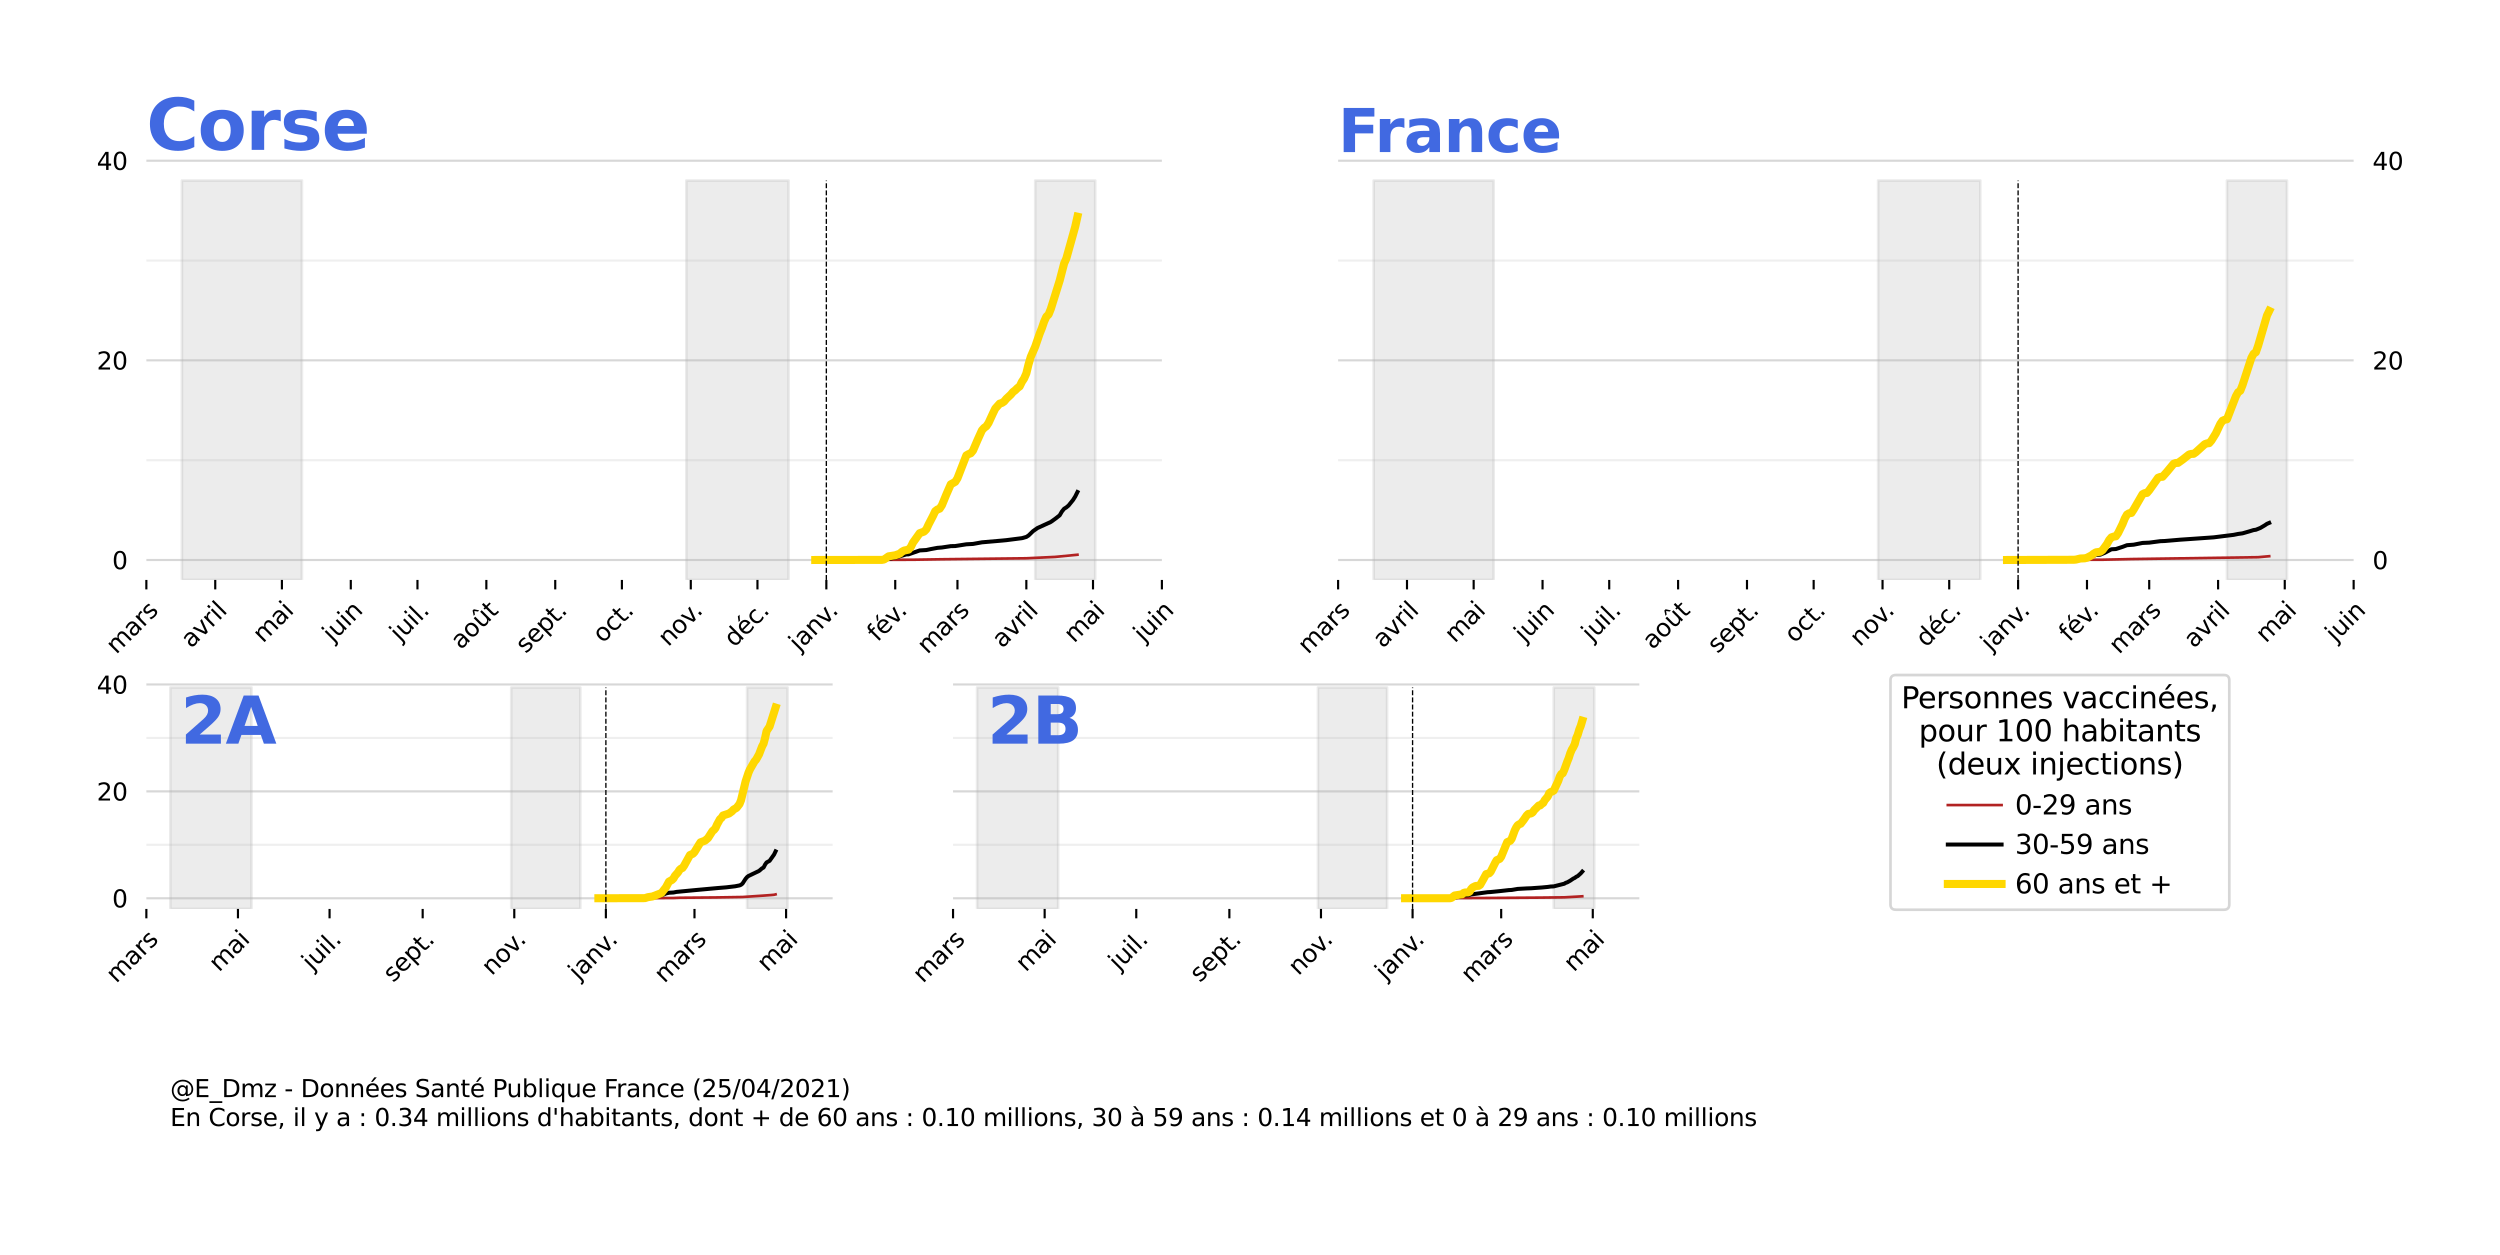 <?xml version="1.0" encoding="utf-8" standalone="no"?>
<!DOCTYPE svg PUBLIC "-//W3C//DTD SVG 1.1//EN"
  "http://www.w3.org/Graphics/SVG/1.1/DTD/svg11.dtd">
<svg height="466.908pt" version="1.1" viewBox="0 0 930.155 466.908" width="930.155pt" xmlns="http://www.w3.org/2000/svg" xmlns:xlink="http://www.w3.org/1999/xlink">
 <defs>
  <style type="text/css">*{stroke-linecap:butt;stroke-linejoin:round;}</style>
 </defs>
 <g id="figure_1">
  <g id="patch_1">
   <path d="M 0 466.908 
L 930.155 466.908 
L 930.155 0 
L 0 0 
z
" style="fill:#ffffff;"/>
  </g>
  <g id="axes_1">
   <g id="patch_2">
    <path d="M 54.453 338.181 
L 309.795 338.181 
L 309.795 251.448 
L 54.453 251.448 
z
" style="fill:none;opacity:0;"/>
   </g>
   <g id="patch_3">
    <path clip-path="url(#p8a81662383)" d="M 63.392 338.181 
L 63.392 255.785 
L 93.564 255.785 
L 93.564 338.181 
z
" style="fill:#808080;opacity:0.15;stroke:#808080;stroke-linejoin:miter;"/>
   </g>
   <g id="patch_4">
    <path clip-path="url(#p8a81662383)" d="M 190.225 338.181 
L 190.225 255.785 
L 215.927 255.785 
L 215.927 338.181 
z
" style="fill:#808080;opacity:0.15;stroke:#808080;stroke-linejoin:miter;"/>
   </g>
   <g id="patch_5">
    <path clip-path="url(#p8a81662383)" d="M 277.947 338.181 
L 277.947 255.785 
L 293.033 255.785 
L 293.033 338.181 
z
" style="fill:#808080;opacity:0.15;stroke:#808080;stroke-linejoin:miter;"/>
   </g>
   <g id="matplotlib.axis_1">
    <g id="xtick_1">
     <g id="line2d_1">
      <defs>
       <path d="M 0 0 
L 0 3.5 
" id="mde6e148035" style="stroke:#000000;stroke-width:0.8;"/>
      </defs>
      <g>
       <use style="stroke:#000000;stroke-width:0.8;" x="54.453" xlink:href="#mde6e148035" y="338.181"/>
      </g>
     </g>
     <g id="text_1">
      <!-- mars -->
      <g transform="translate(43.258 366.047)rotate(-45)scale(0.09 -0.09)">
       <defs>
        <path d="M 3328 2828 
Q 3544 3216 3844 3400 
Q 4144 3584 4550 3584 
Q 5097 3584 5394 3201 
Q 5691 2819 5691 2113 
L 5691 0 
L 5113 0 
L 5113 2094 
Q 5113 2597 4934 2840 
Q 4756 3084 4391 3084 
Q 3944 3084 3684 2787 
Q 3425 2491 3425 1978 
L 3425 0 
L 2847 0 
L 2847 2094 
Q 2847 2600 2669 2842 
Q 2491 3084 2119 3084 
Q 1678 3084 1418 2786 
Q 1159 2488 1159 1978 
L 1159 0 
L 581 0 
L 581 3500 
L 1159 3500 
L 1159 2956 
Q 1356 3278 1631 3431 
Q 1906 3584 2284 3584 
Q 2666 3584 2933 3390 
Q 3200 3197 3328 2828 
z
" id="DejaVuSans-6d" transform="scale(0.016)"/>
        <path d="M 2194 1759 
Q 1497 1759 1228 1600 
Q 959 1441 959 1056 
Q 959 750 1161 570 
Q 1363 391 1709 391 
Q 2188 391 2477 730 
Q 2766 1069 2766 1631 
L 2766 1759 
L 2194 1759 
z
M 3341 1997 
L 3341 0 
L 2766 0 
L 2766 531 
Q 2569 213 2275 61 
Q 1981 -91 1556 -91 
Q 1019 -91 701 211 
Q 384 513 384 1019 
Q 384 1609 779 1909 
Q 1175 2209 1959 2209 
L 2766 2209 
L 2766 2266 
Q 2766 2663 2505 2880 
Q 2244 3097 1772 3097 
Q 1472 3097 1187 3025 
Q 903 2953 641 2809 
L 641 3341 
Q 956 3463 1253 3523 
Q 1550 3584 1831 3584 
Q 2591 3584 2966 3190 
Q 3341 2797 3341 1997 
z
" id="DejaVuSans-61" transform="scale(0.016)"/>
        <path d="M 2631 2963 
Q 2534 3019 2420 3045 
Q 2306 3072 2169 3072 
Q 1681 3072 1420 2755 
Q 1159 2438 1159 1844 
L 1159 0 
L 581 0 
L 581 3500 
L 1159 3500 
L 1159 2956 
Q 1341 3275 1631 3429 
Q 1922 3584 2338 3584 
Q 2397 3584 2469 3576 
Q 2541 3569 2628 3553 
L 2631 2963 
z
" id="DejaVuSans-72" transform="scale(0.016)"/>
        <path d="M 2834 3397 
L 2834 2853 
Q 2591 2978 2328 3040 
Q 2066 3103 1784 3103 
Q 1356 3103 1142 2972 
Q 928 2841 928 2578 
Q 928 2378 1081 2264 
Q 1234 2150 1697 2047 
L 1894 2003 
Q 2506 1872 2764 1633 
Q 3022 1394 3022 966 
Q 3022 478 2636 193 
Q 2250 -91 1575 -91 
Q 1294 -91 989 -36 
Q 684 19 347 128 
L 347 722 
Q 666 556 975 473 
Q 1284 391 1588 391 
Q 1994 391 2212 530 
Q 2431 669 2431 922 
Q 2431 1156 2273 1281 
Q 2116 1406 1581 1522 
L 1381 1569 
Q 847 1681 609 1914 
Q 372 2147 372 2553 
Q 372 3047 722 3315 
Q 1072 3584 1716 3584 
Q 2034 3584 2315 3537 
Q 2597 3491 2834 3397 
z
" id="DejaVuSans-73" transform="scale(0.016)"/>
       </defs>
       <use xlink:href="#DejaVuSans-6d"/>
       <use x="97.412" xlink:href="#DejaVuSans-61"/>
       <use x="158.691" xlink:href="#DejaVuSans-72"/>
       <use x="199.805" xlink:href="#DejaVuSans-73"/>
      </g>
     </g>
    </g>
    <g id="xtick_2">
     <g id="line2d_2">
      <g>
       <use style="stroke:#000000;stroke-width:0.8;" x="88.535" xlink:href="#mde6e148035" y="338.181"/>
      </g>
     </g>
     <g id="text_2">
      <!-- mai -->
      <g transform="translate(81.504 361.883)rotate(-45)scale(0.09 -0.09)">
       <defs>
        <path d="M 603 3500 
L 1178 3500 
L 1178 0 
L 603 0 
L 603 3500 
z
M 603 4863 
L 1178 4863 
L 1178 4134 
L 603 4134 
L 603 4863 
z
" id="DejaVuSans-69" transform="scale(0.016)"/>
       </defs>
       <use xlink:href="#DejaVuSans-6d"/>
       <use x="97.412" xlink:href="#DejaVuSans-61"/>
       <use x="158.691" xlink:href="#DejaVuSans-69"/>
      </g>
     </g>
    </g>
    <g id="xtick_3">
     <g id="line2d_3">
      <g>
       <use style="stroke:#000000;stroke-width:0.8;" x="122.618" xlink:href="#mde6e148035" y="338.181"/>
      </g>
     </g>
     <g id="text_3">
      <!-- juil. -->
      <g transform="translate(116.094 361.376)rotate(-45)scale(0.09 -0.09)">
       <defs>
        <path d="M 603 3500 
L 1178 3500 
L 1178 -63 
Q 1178 -731 923 -1031 
Q 669 -1331 103 -1331 
L -116 -1331 
L -116 -844 
L 38 -844 
Q 366 -844 484 -692 
Q 603 -541 603 -63 
L 603 3500 
z
M 603 4863 
L 1178 4863 
L 1178 4134 
L 603 4134 
L 603 4863 
z
" id="DejaVuSans-6a" transform="scale(0.016)"/>
        <path d="M 544 1381 
L 544 3500 
L 1119 3500 
L 1119 1403 
Q 1119 906 1312 657 
Q 1506 409 1894 409 
Q 2359 409 2629 706 
Q 2900 1003 2900 1516 
L 2900 3500 
L 3475 3500 
L 3475 0 
L 2900 0 
L 2900 538 
Q 2691 219 2414 64 
Q 2138 -91 1772 -91 
Q 1169 -91 856 284 
Q 544 659 544 1381 
z
M 1991 3584 
L 1991 3584 
z
" id="DejaVuSans-75" transform="scale(0.016)"/>
        <path d="M 603 4863 
L 1178 4863 
L 1178 0 
L 603 0 
L 603 4863 
z
" id="DejaVuSans-6c" transform="scale(0.016)"/>
        <path d="M 684 794 
L 1344 794 
L 1344 0 
L 684 0 
L 684 794 
z
" id="DejaVuSans-2e" transform="scale(0.016)"/>
       </defs>
       <use xlink:href="#DejaVuSans-6a"/>
       <use x="27.783" xlink:href="#DejaVuSans-75"/>
       <use x="91.162" xlink:href="#DejaVuSans-69"/>
       <use x="118.945" xlink:href="#DejaVuSans-6c"/>
       <use x="146.729" xlink:href="#DejaVuSans-2e"/>
      </g>
     </g>
    </g>
    <g id="xtick_4">
     <g id="line2d_4">
      <g>
       <use style="stroke:#000000;stroke-width:0.8;" x="157.26" xlink:href="#mde6e148035" y="338.181"/>
      </g>
     </g>
     <g id="text_4">
      <!-- sept. -->
      <g transform="translate(146.307 365.805)rotate(-45)scale(0.09 -0.09)">
       <defs>
        <path d="M 3597 1894 
L 3597 1613 
L 953 1613 
Q 991 1019 1311 708 
Q 1631 397 2203 397 
Q 2534 397 2845 478 
Q 3156 559 3463 722 
L 3463 178 
Q 3153 47 2828 -22 
Q 2503 -91 2169 -91 
Q 1331 -91 842 396 
Q 353 884 353 1716 
Q 353 2575 817 3079 
Q 1281 3584 2069 3584 
Q 2775 3584 3186 3129 
Q 3597 2675 3597 1894 
z
M 3022 2063 
Q 3016 2534 2758 2815 
Q 2500 3097 2075 3097 
Q 1594 3097 1305 2825 
Q 1016 2553 972 2059 
L 3022 2063 
z
" id="DejaVuSans-65" transform="scale(0.016)"/>
        <path d="M 1159 525 
L 1159 -1331 
L 581 -1331 
L 581 3500 
L 1159 3500 
L 1159 2969 
Q 1341 3281 1617 3432 
Q 1894 3584 2278 3584 
Q 2916 3584 3314 3078 
Q 3713 2572 3713 1747 
Q 3713 922 3314 415 
Q 2916 -91 2278 -91 
Q 1894 -91 1617 61 
Q 1341 213 1159 525 
z
M 3116 1747 
Q 3116 2381 2855 2742 
Q 2594 3103 2138 3103 
Q 1681 3103 1420 2742 
Q 1159 2381 1159 1747 
Q 1159 1113 1420 752 
Q 1681 391 2138 391 
Q 2594 391 2855 752 
Q 3116 1113 3116 1747 
z
" id="DejaVuSans-70" transform="scale(0.016)"/>
        <path d="M 1172 4494 
L 1172 3500 
L 2356 3500 
L 2356 3053 
L 1172 3053 
L 1172 1153 
Q 1172 725 1289 603 
Q 1406 481 1766 481 
L 2356 481 
L 2356 0 
L 1766 0 
Q 1100 0 847 248 
Q 594 497 594 1153 
L 594 3053 
L 172 3053 
L 172 3500 
L 594 3500 
L 594 4494 
L 1172 4494 
z
" id="DejaVuSans-74" transform="scale(0.016)"/>
       </defs>
       <use xlink:href="#DejaVuSans-73"/>
       <use x="52.1" xlink:href="#DejaVuSans-65"/>
       <use x="113.623" xlink:href="#DejaVuSans-70"/>
       <use x="177.1" xlink:href="#DejaVuSans-74"/>
       <use x="216.309" xlink:href="#DejaVuSans-2e"/>
      </g>
     </g>
    </g>
    <g id="xtick_5">
     <g id="line2d_5">
      <g>
       <use style="stroke:#000000;stroke-width:0.8;" x="191.343" xlink:href="#mde6e148035" y="338.181"/>
      </g>
     </g>
     <g id="text_5">
      <!-- nov. -->
      <g transform="translate(182.955 363.24)rotate(-45)scale(0.09 -0.09)">
       <defs>
        <path d="M 3513 2113 
L 3513 0 
L 2938 0 
L 2938 2094 
Q 2938 2591 2744 2837 
Q 2550 3084 2163 3084 
Q 1697 3084 1428 2787 
Q 1159 2491 1159 1978 
L 1159 0 
L 581 0 
L 581 3500 
L 1159 3500 
L 1159 2956 
Q 1366 3272 1645 3428 
Q 1925 3584 2291 3584 
Q 2894 3584 3203 3211 
Q 3513 2838 3513 2113 
z
" id="DejaVuSans-6e" transform="scale(0.016)"/>
        <path d="M 1959 3097 
Q 1497 3097 1228 2736 
Q 959 2375 959 1747 
Q 959 1119 1226 758 
Q 1494 397 1959 397 
Q 2419 397 2687 759 
Q 2956 1122 2956 1747 
Q 2956 2369 2687 2733 
Q 2419 3097 1959 3097 
z
M 1959 3584 
Q 2709 3584 3137 3096 
Q 3566 2609 3566 1747 
Q 3566 888 3137 398 
Q 2709 -91 1959 -91 
Q 1206 -91 779 398 
Q 353 888 353 1747 
Q 353 2609 779 3096 
Q 1206 3584 1959 3584 
z
" id="DejaVuSans-6f" transform="scale(0.016)"/>
        <path d="M 191 3500 
L 800 3500 
L 1894 563 
L 2988 3500 
L 3597 3500 
L 2284 0 
L 1503 0 
L 191 3500 
z
" id="DejaVuSans-76" transform="scale(0.016)"/>
       </defs>
       <use xlink:href="#DejaVuSans-6e"/>
       <use x="63.379" xlink:href="#DejaVuSans-6f"/>
       <use x="124.561" xlink:href="#DejaVuSans-76"/>
       <use x="175.99" xlink:href="#DejaVuSans-2e"/>
      </g>
     </g>
    </g>
    <g id="xtick_6">
     <g id="line2d_6">
      <g>
       <use style="stroke:#000000;stroke-width:0.8;" x="225.426" xlink:href="#mde6e148035" y="338.181"/>
      </g>
     </g>
     <g id="text_6">
      <!-- janv. -->
      <g transform="translate(215.264 365.014)rotate(-45)scale(0.09 -0.09)">
       <use xlink:href="#DejaVuSans-6a"/>
       <use x="27.783" xlink:href="#DejaVuSans-61"/>
       <use x="89.062" xlink:href="#DejaVuSans-6e"/>
       <use x="152.441" xlink:href="#DejaVuSans-76"/>
       <use x="203.871" xlink:href="#DejaVuSans-2e"/>
      </g>
     </g>
    </g>
    <g id="xtick_7">
     <g id="line2d_7">
      <g>
       <use style="stroke:#000000;stroke-width:0.8;" x="258.391" xlink:href="#mde6e148035" y="338.181"/>
      </g>
     </g>
     <g id="text_7">
      <!-- mars -->
      <g transform="translate(247.196 366.047)rotate(-45)scale(0.09 -0.09)">
       <use xlink:href="#DejaVuSans-6d"/>
       <use x="97.412" xlink:href="#DejaVuSans-61"/>
       <use x="158.691" xlink:href="#DejaVuSans-72"/>
       <use x="199.805" xlink:href="#DejaVuSans-73"/>
      </g>
     </g>
    </g>
    <g id="xtick_8">
     <g id="line2d_8">
      <g>
       <use style="stroke:#000000;stroke-width:0.8;" x="292.474" xlink:href="#mde6e148035" y="338.181"/>
      </g>
     </g>
     <g id="text_8">
      <!-- mai -->
      <g transform="translate(285.443 361.883)rotate(-45)scale(0.09 -0.09)">
       <use xlink:href="#DejaVuSans-6d"/>
       <use x="97.412" xlink:href="#DejaVuSans-61"/>
       <use x="158.691" xlink:href="#DejaVuSans-69"/>
      </g>
     </g>
    </g>
   </g>
   <g id="matplotlib.axis_2">
    <g id="ytick_1">
     <g id="line2d_9">
      <path clip-path="url(#p8a81662383)" d="M 54.453 334.204 
L 309.795 334.204 
" style="fill:none;stroke:#b0b0b0;stroke-linecap:square;stroke-opacity:0.5;stroke-width:0.8;"/>
     </g>
     <g id="text_9">
      <!-- 0 -->
      <g transform="translate(41.726 337.624)scale(0.09 -0.09)">
       <defs>
        <path d="M 2034 4250 
Q 1547 4250 1301 3770 
Q 1056 3291 1056 2328 
Q 1056 1369 1301 889 
Q 1547 409 2034 409 
Q 2525 409 2770 889 
Q 3016 1369 3016 2328 
Q 3016 3291 2770 3770 
Q 2525 4250 2034 4250 
z
M 2034 4750 
Q 2819 4750 3233 4129 
Q 3647 3509 3647 2328 
Q 3647 1150 3233 529 
Q 2819 -91 2034 -91 
Q 1250 -91 836 529 
Q 422 1150 422 2328 
Q 422 3509 836 4129 
Q 1250 4750 2034 4750 
z
" id="DejaVuSans-30" transform="scale(0.016)"/>
       </defs>
       <use xlink:href="#DejaVuSans-30"/>
      </g>
     </g>
    </g>
    <g id="ytick_2">
     <g id="line2d_10">
      <path clip-path="url(#p8a81662383)" d="M 54.453 294.439 
L 309.795 294.439 
" style="fill:none;stroke:#b0b0b0;stroke-linecap:square;stroke-opacity:0.5;stroke-width:0.8;"/>
     </g>
     <g id="text_10">
      <!-- 20 -->
      <g transform="translate(36 297.858)scale(0.09 -0.09)">
       <defs>
        <path d="M 1228 531 
L 3431 531 
L 3431 0 
L 469 0 
L 469 531 
Q 828 903 1448 1529 
Q 2069 2156 2228 2338 
Q 2531 2678 2651 2914 
Q 2772 3150 2772 3378 
Q 2772 3750 2511 3984 
Q 2250 4219 1831 4219 
Q 1534 4219 1204 4116 
Q 875 4013 500 3803 
L 500 4441 
Q 881 4594 1212 4672 
Q 1544 4750 1819 4750 
Q 2544 4750 2975 4387 
Q 3406 4025 3406 3419 
Q 3406 3131 3298 2873 
Q 3191 2616 2906 2266 
Q 2828 2175 2409 1742 
Q 1991 1309 1228 531 
z
" id="DejaVuSans-32" transform="scale(0.016)"/>
       </defs>
       <use xlink:href="#DejaVuSans-32"/>
       <use x="63.623" xlink:href="#DejaVuSans-30"/>
      </g>
     </g>
    </g>
    <g id="ytick_3">
     <g id="line2d_11">
      <path clip-path="url(#p8a81662383)" d="M 54.453 254.673 
L 309.795 254.673 
" style="fill:none;stroke:#b0b0b0;stroke-linecap:square;stroke-opacity:0.5;stroke-width:0.8;"/>
     </g>
     <g id="text_11">
      <!-- 40 -->
      <g transform="translate(36 258.092)scale(0.09 -0.09)">
       <defs>
        <path d="M 2419 4116 
L 825 1625 
L 2419 1625 
L 2419 4116 
z
M 2253 4666 
L 3047 4666 
L 3047 1625 
L 3713 1625 
L 3713 1100 
L 3047 1100 
L 3047 0 
L 2419 0 
L 2419 1100 
L 313 1100 
L 313 1709 
L 2253 4666 
z
" id="DejaVuSans-34" transform="scale(0.016)"/>
       </defs>
       <use xlink:href="#DejaVuSans-34"/>
       <use x="63.623" xlink:href="#DejaVuSans-30"/>
      </g>
     </g>
    </g>
    <g id="ytick_4">
     <g id="line2d_12">
      <path clip-path="url(#p8a81662383)" d="M 54.453 314.322 
L 309.795 314.322 
" style="fill:none;stroke:#b0b0b0;stroke-linecap:square;stroke-opacity:0.2;stroke-width:0.8;"/>
     </g>
    </g>
    <g id="ytick_5">
     <g id="line2d_13">
      <path clip-path="url(#p8a81662383)" d="M 54.453 274.556 
L 309.795 274.556 
" style="fill:none;stroke:#b0b0b0;stroke-linecap:square;stroke-opacity:0.2;stroke-width:0.8;"/>
     </g>
    </g>
   </g>
   <g id="line2d_14">
    <path clip-path="url(#p8a81662383)" d="M 222.632 334.204 
L 250.569 334.109 
L 252.804 334.018 
L 266.213 333.91 
L 276.27 333.741 
L 284.093 333.221 
L 286.886 333.013 
L 288.004 332.909 
L 288.563 332.77 
L 288.563 332.77 
" style="fill:none;stroke:#b22222;stroke-linecap:square;"/>
   </g>
   <g id="line2d_15">
    <path clip-path="url(#p8a81662383)" d="M 222.632 334.204 
L 239.953 334.18 
L 241.629 333.921 
L 242.188 333.915 
L 244.423 333.345 
L 245.54 333.08 
L 246.099 333.059 
L 246.657 332.914 
L 247.775 332.417 
L 248.892 332.158 
L 250.569 332.067 
L 251.686 331.844 
L 258.391 331.196 
L 264.537 330.633 
L 267.331 330.38 
L 270.124 330.154 
L 273.477 329.759 
L 275.153 329.43 
L 275.712 329.192 
L 276.27 328.74 
L 277.388 326.998 
L 277.947 326.332 
L 278.505 325.907 
L 282.417 324.032 
L 283.534 323.074 
L 284.093 322.787 
L 284.651 321.684 
L 285.21 320.886 
L 286.328 320.289 
L 288.004 317.932 
L 288.563 316.766 
L 288.563 316.766 
" style="fill:none;stroke:#000000;stroke-linecap:square;stroke-width:1.5;"/>
   </g>
   <g id="line2d_16">
    <path clip-path="url(#p8a81662383)" d="M 222.632 334.204 
L 239.953 334.161 
L 241.07 333.803 
L 242.746 333.552 
L 246.099 332.262 
L 247.775 330.127 
L 248.892 328.027 
L 250.01 327.398 
L 250.569 326.852 
L 251.127 325.853 
L 252.245 324.591 
L 252.804 323.679 
L 253.362 323.18 
L 253.921 322.944 
L 254.48 322.165 
L 256.715 318.127 
L 257.832 317.636 
L 258.391 317.018 
L 260.067 314.278 
L 260.626 313.401 
L 262.302 312.78 
L 263.42 311.824 
L 265.096 309.198 
L 265.654 308.769 
L 266.213 308.073 
L 266.772 306.815 
L 267.889 304.763 
L 268.448 304.303 
L 269.007 303.41 
L 271.242 302.675 
L 272.359 301.849 
L 272.918 301.208 
L 274.036 300.583 
L 275.153 299.136 
L 275.712 297.729 
L 277.388 290.801 
L 278.505 287.435 
L 279.064 286.185 
L 280.74 283.279 
L 281.299 282.666 
L 282.417 280.657 
L 283.534 277.728 
L 284.093 276.686 
L 284.651 274.59 
L 285.21 272.007 
L 286.328 270.332 
L 288.563 263.27 
L 288.563 263.27 
" style="fill:none;stroke:#ffd700;stroke-linecap:square;stroke-width:3;"/>
   </g>
   <g id="line2d_17">
    <path clip-path="url(#p8a81662383)" d="M 225.426 338.181 
L 225.426 255.785 
" style="fill:none;stroke:#000000;stroke-dasharray:1.85,0.8;stroke-dashoffset:0;stroke-width:0.5;"/>
   </g>
   <g id="text_12">
    <!-- 2A -->
    <g style="fill:#4169e1;" transform="translate(67.22 276.694)scale(0.24 -0.24)">
     <defs>
      <path d="M 1844 884 
L 3897 884 
L 3897 0 
L 506 0 
L 506 884 
L 2209 2388 
Q 2438 2594 2547 2791 
Q 2656 2988 2656 3200 
Q 2656 3528 2436 3728 
Q 2216 3928 1850 3928 
Q 1569 3928 1234 3808 
Q 900 3688 519 3450 
L 519 4475 
Q 925 4609 1322 4679 
Q 1719 4750 2100 4750 
Q 2938 4750 3402 4381 
Q 3866 4013 3866 3353 
Q 3866 2972 3669 2642 
Q 3472 2313 2841 1759 
L 1844 884 
z
" id="DejaVuSans-Bold-32" transform="scale(0.016)"/>
      <path d="M 3419 850 
L 1538 850 
L 1241 0 
L 31 0 
L 1759 4666 
L 3194 4666 
L 4922 0 
L 3713 0 
L 3419 850 
z
M 1838 1716 
L 3116 1716 
L 2478 3572 
L 1838 1716 
z
" id="DejaVuSans-Bold-41" transform="scale(0.016)"/>
     </defs>
     <use xlink:href="#DejaVuSans-Bold-32"/>
     <use x="69.58" xlink:href="#DejaVuSans-Bold-41"/>
    </g>
   </g>
  </g>
  <g id="axes_2">
   <g id="patch_6">
    <path d="M 354.593 338.181 
L 609.935 338.181 
L 609.935 251.448 
L 354.593 251.448 
z
" style="fill:none;opacity:0;"/>
   </g>
   <g id="patch_7">
    <path clip-path="url(#p25d0fc196d)" d="M 363.533 338.181 
L 363.533 255.785 
L 393.704 255.785 
L 393.704 338.181 
z
" style="fill:#808080;opacity:0.15;stroke:#808080;stroke-linejoin:miter;"/>
   </g>
   <g id="patch_8">
    <path clip-path="url(#p25d0fc196d)" d="M 490.366 338.181 
L 490.366 255.785 
L 516.067 255.785 
L 516.067 338.181 
z
" style="fill:#808080;opacity:0.15;stroke:#808080;stroke-linejoin:miter;"/>
   </g>
   <g id="patch_9">
    <path clip-path="url(#p25d0fc196d)" d="M 578.087 338.181 
L 578.087 255.785 
L 593.173 255.785 
L 593.173 338.181 
z
" style="fill:#808080;opacity:0.15;stroke:#808080;stroke-linejoin:miter;"/>
   </g>
   <g id="matplotlib.axis_3">
    <g id="xtick_9">
     <g id="line2d_18">
      <g>
       <use style="stroke:#000000;stroke-width:0.8;" x="354.593" xlink:href="#mde6e148035" y="338.181"/>
      </g>
     </g>
     <g id="text_13">
      <!-- mars -->
      <g transform="translate(343.398 366.047)rotate(-45)scale(0.09 -0.09)">
       <use xlink:href="#DejaVuSans-6d"/>
       <use x="97.412" xlink:href="#DejaVuSans-61"/>
       <use x="158.691" xlink:href="#DejaVuSans-72"/>
       <use x="199.805" xlink:href="#DejaVuSans-73"/>
      </g>
     </g>
    </g>
    <g id="xtick_10">
     <g id="line2d_19">
      <g>
       <use style="stroke:#000000;stroke-width:0.8;" x="388.676" xlink:href="#mde6e148035" y="338.181"/>
      </g>
     </g>
     <g id="text_14">
      <!-- mai -->
      <g transform="translate(381.645 361.883)rotate(-45)scale(0.09 -0.09)">
       <use xlink:href="#DejaVuSans-6d"/>
       <use x="97.412" xlink:href="#DejaVuSans-61"/>
       <use x="158.691" xlink:href="#DejaVuSans-69"/>
      </g>
     </g>
    </g>
    <g id="xtick_11">
     <g id="line2d_20">
      <g>
       <use style="stroke:#000000;stroke-width:0.8;" x="422.759" xlink:href="#mde6e148035" y="338.181"/>
      </g>
     </g>
     <g id="text_15">
      <!-- juil. -->
      <g transform="translate(416.235 361.376)rotate(-45)scale(0.09 -0.09)">
       <use xlink:href="#DejaVuSans-6a"/>
       <use x="27.783" xlink:href="#DejaVuSans-75"/>
       <use x="91.162" xlink:href="#DejaVuSans-69"/>
       <use x="118.945" xlink:href="#DejaVuSans-6c"/>
       <use x="146.729" xlink:href="#DejaVuSans-2e"/>
      </g>
     </g>
    </g>
    <g id="xtick_12">
     <g id="line2d_21">
      <g>
       <use style="stroke:#000000;stroke-width:0.8;" x="457.4" xlink:href="#mde6e148035" y="338.181"/>
      </g>
     </g>
     <g id="text_16">
      <!-- sept. -->
      <g transform="translate(446.447 365.805)rotate(-45)scale(0.09 -0.09)">
       <use xlink:href="#DejaVuSans-73"/>
       <use x="52.1" xlink:href="#DejaVuSans-65"/>
       <use x="113.623" xlink:href="#DejaVuSans-70"/>
       <use x="177.1" xlink:href="#DejaVuSans-74"/>
       <use x="216.309" xlink:href="#DejaVuSans-2e"/>
      </g>
     </g>
    </g>
    <g id="xtick_13">
     <g id="line2d_22">
      <g>
       <use style="stroke:#000000;stroke-width:0.8;" x="491.483" xlink:href="#mde6e148035" y="338.181"/>
      </g>
     </g>
     <g id="text_17">
      <!-- nov. -->
      <g transform="translate(483.096 363.24)rotate(-45)scale(0.09 -0.09)">
       <use xlink:href="#DejaVuSans-6e"/>
       <use x="63.379" xlink:href="#DejaVuSans-6f"/>
       <use x="124.561" xlink:href="#DejaVuSans-76"/>
       <use x="175.99" xlink:href="#DejaVuSans-2e"/>
      </g>
     </g>
    </g>
    <g id="xtick_14">
     <g id="line2d_23">
      <g>
       <use style="stroke:#000000;stroke-width:0.8;" x="525.566" xlink:href="#mde6e148035" y="338.181"/>
      </g>
     </g>
     <g id="text_18">
      <!-- janv. -->
      <g transform="translate(515.404 365.014)rotate(-45)scale(0.09 -0.09)">
       <use xlink:href="#DejaVuSans-6a"/>
       <use x="27.783" xlink:href="#DejaVuSans-61"/>
       <use x="89.062" xlink:href="#DejaVuSans-6e"/>
       <use x="152.441" xlink:href="#DejaVuSans-76"/>
       <use x="203.871" xlink:href="#DejaVuSans-2e"/>
      </g>
     </g>
    </g>
    <g id="xtick_15">
     <g id="line2d_24">
      <g>
       <use style="stroke:#000000;stroke-width:0.8;" x="558.531" xlink:href="#mde6e148035" y="338.181"/>
      </g>
     </g>
     <g id="text_19">
      <!-- mars -->
      <g transform="translate(547.337 366.047)rotate(-45)scale(0.09 -0.09)">
       <use xlink:href="#DejaVuSans-6d"/>
       <use x="97.412" xlink:href="#DejaVuSans-61"/>
       <use x="158.691" xlink:href="#DejaVuSans-72"/>
       <use x="199.805" xlink:href="#DejaVuSans-73"/>
      </g>
     </g>
    </g>
    <g id="xtick_16">
     <g id="line2d_25">
      <g>
       <use style="stroke:#000000;stroke-width:0.8;" x="592.614" xlink:href="#mde6e148035" y="338.181"/>
      </g>
     </g>
     <g id="text_20">
      <!-- mai -->
      <g transform="translate(585.583 361.883)rotate(-45)scale(0.09 -0.09)">
       <use xlink:href="#DejaVuSans-6d"/>
       <use x="97.412" xlink:href="#DejaVuSans-61"/>
       <use x="158.691" xlink:href="#DejaVuSans-69"/>
      </g>
     </g>
    </g>
   </g>
   <g id="matplotlib.axis_4">
    <g id="ytick_6">
     <g id="line2d_26">
      <path clip-path="url(#p25d0fc196d)" d="M 354.593 334.204 
L 609.935 334.204 
" style="fill:none;stroke:#b0b0b0;stroke-linecap:square;stroke-opacity:0.5;stroke-width:0.8;"/>
     </g>
    </g>
    <g id="ytick_7">
     <g id="line2d_27">
      <path clip-path="url(#p25d0fc196d)" d="M 354.593 294.439 
L 609.935 294.439 
" style="fill:none;stroke:#b0b0b0;stroke-linecap:square;stroke-opacity:0.5;stroke-width:0.8;"/>
     </g>
    </g>
    <g id="ytick_8">
     <g id="line2d_28">
      <path clip-path="url(#p25d0fc196d)" d="M 354.593 254.673 
L 609.935 254.673 
" style="fill:none;stroke:#b0b0b0;stroke-linecap:square;stroke-opacity:0.5;stroke-width:0.8;"/>
     </g>
    </g>
    <g id="ytick_9">
     <g id="line2d_29">
      <path clip-path="url(#p25d0fc196d)" d="M 354.593 314.322 
L 609.935 314.322 
" style="fill:none;stroke:#b0b0b0;stroke-linecap:square;stroke-opacity:0.2;stroke-width:0.8;"/>
     </g>
    </g>
    <g id="ytick_10">
     <g id="line2d_30">
      <path clip-path="url(#p25d0fc196d)" d="M 354.593 274.556 
L 609.935 274.556 
" style="fill:none;stroke:#b0b0b0;stroke-linecap:square;stroke-opacity:0.2;stroke-width:0.8;"/>
     </g>
    </g>
   </g>
   <g id="line2d_31">
    <path clip-path="url(#p25d0fc196d)" d="M 522.772 334.204 
L 554.061 334.098 
L 573.058 333.967 
L 581.998 333.864 
L 587.027 333.583 
L 588.703 333.473 
L 588.703 333.473 
" style="fill:none;stroke:#b22222;stroke-linecap:square;"/>
   </g>
   <g id="line2d_32">
    <path clip-path="url(#p25d0fc196d)" d="M 522.772 334.204 
L 540.652 334.1 
L 541.21 333.896 
L 542.887 333.696 
L 545.122 333.112 
L 546.239 333.098 
L 547.357 332.781 
L 553.503 331.95 
L 554.62 331.891 
L 557.414 331.608 
L 558.531 331.49 
L 561.325 331.175 
L 562.442 331.117 
L 564.677 330.732 
L 568.03 330.547 
L 569.706 330.485 
L 571.941 330.322 
L 573.617 330.207 
L 575.852 329.996 
L 576.97 329.839 
L 578.087 329.789 
L 581.998 328.801 
L 582.557 328.461 
L 583.116 328.284 
L 584.233 327.653 
L 585.351 326.892 
L 585.909 326.634 
L 586.468 326.21 
L 587.027 325.943 
L 588.144 324.932 
L 588.703 324.298 
L 588.703 324.298 
" style="fill:none;stroke:#000000;stroke-linecap:square;stroke-width:1.5;"/>
   </g>
   <g id="line2d_33">
    <path clip-path="url(#p25d0fc196d)" d="M 522.772 334.204 
L 539.534 334.197 
L 540.093 334.046 
L 541.21 333.178 
L 544.004 332.729 
L 544.563 332.227 
L 545.122 332.065 
L 546.239 332.033 
L 546.798 331.703 
L 547.357 330.762 
L 547.915 330.174 
L 549.033 329.632 
L 550.15 329.589 
L 550.709 329.222 
L 551.826 327.27 
L 552.944 325.217 
L 554.061 324.926 
L 554.62 324.345 
L 556.296 320.999 
L 556.855 320.041 
L 557.973 319.553 
L 558.531 318.774 
L 560.207 314.668 
L 560.766 313.336 
L 561.884 312.841 
L 562.442 312.069 
L 563.56 309 
L 564.119 307.877 
L 564.677 307.048 
L 565.236 306.685 
L 565.795 306.477 
L 566.912 305.045 
L 568.03 303.405 
L 568.589 302.848 
L 569.706 302.626 
L 570.265 302.238 
L 570.823 301.405 
L 571.941 300.3 
L 572.5 299.715 
L 573.058 299.657 
L 573.617 299.119 
L 574.176 298.749 
L 574.735 297.712 
L 575.852 296.391 
L 576.411 295.124 
L 576.97 294.686 
L 577.528 294.485 
L 578.087 294.144 
L 579.763 290.569 
L 580.322 288.933 
L 580.881 287.971 
L 581.439 287.723 
L 581.998 286.474 
L 583.116 283.394 
L 583.674 282.016 
L 584.233 280.254 
L 584.792 278.922 
L 585.351 278 
L 585.909 276.833 
L 586.468 274.615 
L 587.027 273.344 
L 587.586 271.442 
L 588.144 270.05 
L 588.703 268.158 
L 588.703 268.158 
" style="fill:none;stroke:#ffd700;stroke-linecap:square;stroke-width:3;"/>
   </g>
   <g id="line2d_34">
    <path clip-path="url(#p25d0fc196d)" d="M 525.566 338.181 
L 525.566 255.785 
" style="fill:none;stroke:#000000;stroke-dasharray:1.85,0.8;stroke-dashoffset:0;stroke-width:0.5;"/>
   </g>
   <g id="text_21">
    <!-- 2B -->
    <g style="fill:#4169e1;" transform="translate(367.36 276.694)scale(0.24 -0.24)">
     <defs>
      <path d="M 2456 2859 
Q 2741 2859 2887 2984 
Q 3034 3109 3034 3353 
Q 3034 3594 2887 3720 
Q 2741 3847 2456 3847 
L 1791 3847 
L 1791 2859 
L 2456 2859 
z
M 2497 819 
Q 2859 819 3042 972 
Q 3225 1125 3225 1434 
Q 3225 1738 3044 1889 
Q 2863 2041 2497 2041 
L 1791 2041 
L 1791 819 
L 2497 819 
z
M 3616 2497 
Q 4003 2384 4215 2081 
Q 4428 1778 4428 1338 
Q 4428 663 3972 331 
Q 3516 0 2584 0 
L 588 0 
L 588 4666 
L 2394 4666 
Q 3366 4666 3802 4372 
Q 4238 4078 4238 3431 
Q 4238 3091 4078 2852 
Q 3919 2613 3616 2497 
z
" id="DejaVuSans-Bold-42" transform="scale(0.016)"/>
     </defs>
     <use xlink:href="#DejaVuSans-Bold-32"/>
     <use x="69.58" xlink:href="#DejaVuSans-Bold-42"/>
    </g>
   </g>
  </g>
  <g id="axes_3">
   <g id="legend_1">
    <g id="patch_10">
     <path d="M 705.376 338.472 
L 827.436 338.472 
Q 829.436 338.472 829.436 336.472 
L 829.436 253.157 
Q 829.436 251.157 827.436 251.157 
L 705.376 251.157 
Q 703.376 251.157 703.376 253.157 
L 703.376 336.472 
Q 703.376 338.472 705.376 338.472 
z
" style="fill:#ffffff;opacity:0.8;stroke:#cccccc;stroke-linejoin:miter;"/>
    </g>
    <g id="text_22">
     <!-- Personnes vaccinées, -->
     <g transform="translate(707.376 263.515)scale(0.11 -0.11)">
      <defs>
       <path d="M 1259 4147 
L 1259 2394 
L 2053 2394 
Q 2494 2394 2734 2622 
Q 2975 2850 2975 3272 
Q 2975 3691 2734 3919 
Q 2494 4147 2053 4147 
L 1259 4147 
z
M 628 4666 
L 2053 4666 
Q 2838 4666 3239 4311 
Q 3641 3956 3641 3272 
Q 3641 2581 3239 2228 
Q 2838 1875 2053 1875 
L 1259 1875 
L 1259 0 
L 628 0 
L 628 4666 
z
" id="DejaVuSans-50" transform="scale(0.016)"/>
       <path id="DejaVuSans-20" transform="scale(0.016)"/>
       <path d="M 3122 3366 
L 3122 2828 
Q 2878 2963 2633 3030 
Q 2388 3097 2138 3097 
Q 1578 3097 1268 2742 
Q 959 2388 959 1747 
Q 959 1106 1268 751 
Q 1578 397 2138 397 
Q 2388 397 2633 464 
Q 2878 531 3122 666 
L 3122 134 
Q 2881 22 2623 -34 
Q 2366 -91 2075 -91 
Q 1284 -91 818 406 
Q 353 903 353 1747 
Q 353 2603 823 3093 
Q 1294 3584 2113 3584 
Q 2378 3584 2631 3529 
Q 2884 3475 3122 3366 
z
" id="DejaVuSans-63" transform="scale(0.016)"/>
       <path d="M 3597 1894 
L 3597 1613 
L 953 1613 
Q 991 1019 1311 708 
Q 1631 397 2203 397 
Q 2534 397 2845 478 
Q 3156 559 3463 722 
L 3463 178 
Q 3153 47 2828 -22 
Q 2503 -91 2169 -91 
Q 1331 -91 842 396 
Q 353 884 353 1716 
Q 353 2575 817 3079 
Q 1281 3584 2069 3584 
Q 2775 3584 3186 3129 
Q 3597 2675 3597 1894 
z
M 3022 2063 
Q 3016 2534 2758 2815 
Q 2500 3097 2075 3097 
Q 1594 3097 1305 2825 
Q 1016 2553 972 2059 
L 3022 2063 
z
M 2466 5119 
L 3088 5119 
L 2070 3944 
L 1591 3944 
L 2466 5119 
z
" id="DejaVuSans-e9" transform="scale(0.016)"/>
       <path d="M 750 794 
L 1409 794 
L 1409 256 
L 897 -744 
L 494 -744 
L 750 256 
L 750 794 
z
" id="DejaVuSans-2c" transform="scale(0.016)"/>
      </defs>
      <use xlink:href="#DejaVuSans-50"/>
      <use x="56.678" xlink:href="#DejaVuSans-65"/>
      <use x="118.201" xlink:href="#DejaVuSans-72"/>
      <use x="159.314" xlink:href="#DejaVuSans-73"/>
      <use x="211.414" xlink:href="#DejaVuSans-6f"/>
      <use x="272.596" xlink:href="#DejaVuSans-6e"/>
      <use x="335.975" xlink:href="#DejaVuSans-6e"/>
      <use x="399.354" xlink:href="#DejaVuSans-65"/>
      <use x="460.877" xlink:href="#DejaVuSans-73"/>
      <use x="512.977" xlink:href="#DejaVuSans-20"/>
      <use x="544.764" xlink:href="#DejaVuSans-76"/>
      <use x="603.943" xlink:href="#DejaVuSans-61"/>
      <use x="665.223" xlink:href="#DejaVuSans-63"/>
      <use x="720.203" xlink:href="#DejaVuSans-63"/>
      <use x="775.184" xlink:href="#DejaVuSans-69"/>
      <use x="802.967" xlink:href="#DejaVuSans-6e"/>
      <use x="866.346" xlink:href="#DejaVuSans-e9"/>
      <use x="927.869" xlink:href="#DejaVuSans-65"/>
      <use x="989.393" xlink:href="#DejaVuSans-73"/>
      <use x="1041.492" xlink:href="#DejaVuSans-2c"/>
     </g>
     <!-- pour 100 habitants -->
     <g transform="translate(713.899 275.833)scale(0.11 -0.11)">
      <defs>
       <path d="M 794 531 
L 1825 531 
L 1825 4091 
L 703 3866 
L 703 4441 
L 1819 4666 
L 2450 4666 
L 2450 531 
L 3481 531 
L 3481 0 
L 794 0 
L 794 531 
z
" id="DejaVuSans-31" transform="scale(0.016)"/>
       <path d="M 3513 2113 
L 3513 0 
L 2938 0 
L 2938 2094 
Q 2938 2591 2744 2837 
Q 2550 3084 2163 3084 
Q 1697 3084 1428 2787 
Q 1159 2491 1159 1978 
L 1159 0 
L 581 0 
L 581 4863 
L 1159 4863 
L 1159 2956 
Q 1366 3272 1645 3428 
Q 1925 3584 2291 3584 
Q 2894 3584 3203 3211 
Q 3513 2838 3513 2113 
z
" id="DejaVuSans-68" transform="scale(0.016)"/>
       <path d="M 3116 1747 
Q 3116 2381 2855 2742 
Q 2594 3103 2138 3103 
Q 1681 3103 1420 2742 
Q 1159 2381 1159 1747 
Q 1159 1113 1420 752 
Q 1681 391 2138 391 
Q 2594 391 2855 752 
Q 3116 1113 3116 1747 
z
M 1159 2969 
Q 1341 3281 1617 3432 
Q 1894 3584 2278 3584 
Q 2916 3584 3314 3078 
Q 3713 2572 3713 1747 
Q 3713 922 3314 415 
Q 2916 -91 2278 -91 
Q 1894 -91 1617 61 
Q 1341 213 1159 525 
L 1159 0 
L 581 0 
L 581 4863 
L 1159 4863 
L 1159 2969 
z
" id="DejaVuSans-62" transform="scale(0.016)"/>
      </defs>
      <use xlink:href="#DejaVuSans-70"/>
      <use x="63.477" xlink:href="#DejaVuSans-6f"/>
      <use x="124.658" xlink:href="#DejaVuSans-75"/>
      <use x="188.037" xlink:href="#DejaVuSans-72"/>
      <use x="229.15" xlink:href="#DejaVuSans-20"/>
      <use x="260.938" xlink:href="#DejaVuSans-31"/>
      <use x="324.561" xlink:href="#DejaVuSans-30"/>
      <use x="388.184" xlink:href="#DejaVuSans-30"/>
      <use x="451.807" xlink:href="#DejaVuSans-20"/>
      <use x="483.594" xlink:href="#DejaVuSans-68"/>
      <use x="546.973" xlink:href="#DejaVuSans-61"/>
      <use x="608.252" xlink:href="#DejaVuSans-62"/>
      <use x="671.729" xlink:href="#DejaVuSans-69"/>
      <use x="699.512" xlink:href="#DejaVuSans-74"/>
      <use x="738.721" xlink:href="#DejaVuSans-61"/>
      <use x="800" xlink:href="#DejaVuSans-6e"/>
      <use x="863.379" xlink:href="#DejaVuSans-74"/>
      <use x="902.588" xlink:href="#DejaVuSans-73"/>
     </g>
     <!-- (deux injections) -->
     <g transform="translate(720.399 288.15)scale(0.11 -0.11)">
      <defs>
       <path d="M 1984 4856 
Q 1566 4138 1362 3434 
Q 1159 2731 1159 2009 
Q 1159 1288 1364 580 
Q 1569 -128 1984 -844 
L 1484 -844 
Q 1016 -109 783 600 
Q 550 1309 550 2009 
Q 550 2706 781 3412 
Q 1013 4119 1484 4856 
L 1984 4856 
z
" id="DejaVuSans-28" transform="scale(0.016)"/>
       <path d="M 2906 2969 
L 2906 4863 
L 3481 4863 
L 3481 0 
L 2906 0 
L 2906 525 
Q 2725 213 2448 61 
Q 2172 -91 1784 -91 
Q 1150 -91 751 415 
Q 353 922 353 1747 
Q 353 2572 751 3078 
Q 1150 3584 1784 3584 
Q 2172 3584 2448 3432 
Q 2725 3281 2906 2969 
z
M 947 1747 
Q 947 1113 1208 752 
Q 1469 391 1925 391 
Q 2381 391 2643 752 
Q 2906 1113 2906 1747 
Q 2906 2381 2643 2742 
Q 2381 3103 1925 3103 
Q 1469 3103 1208 2742 
Q 947 2381 947 1747 
z
" id="DejaVuSans-64" transform="scale(0.016)"/>
       <path d="M 3513 3500 
L 2247 1797 
L 3578 0 
L 2900 0 
L 1881 1375 
L 863 0 
L 184 0 
L 1544 1831 
L 300 3500 
L 978 3500 
L 1906 2253 
L 2834 3500 
L 3513 3500 
z
" id="DejaVuSans-78" transform="scale(0.016)"/>
       <path d="M 513 4856 
L 1013 4856 
Q 1481 4119 1714 3412 
Q 1947 2706 1947 2009 
Q 1947 1309 1714 600 
Q 1481 -109 1013 -844 
L 513 -844 
Q 928 -128 1133 580 
Q 1338 1288 1338 2009 
Q 1338 2731 1133 3434 
Q 928 4138 513 4856 
z
" id="DejaVuSans-29" transform="scale(0.016)"/>
      </defs>
      <use xlink:href="#DejaVuSans-28"/>
      <use x="39.014" xlink:href="#DejaVuSans-64"/>
      <use x="102.49" xlink:href="#DejaVuSans-65"/>
      <use x="164.014" xlink:href="#DejaVuSans-75"/>
      <use x="227.393" xlink:href="#DejaVuSans-78"/>
      <use x="286.572" xlink:href="#DejaVuSans-20"/>
      <use x="318.359" xlink:href="#DejaVuSans-69"/>
      <use x="346.143" xlink:href="#DejaVuSans-6e"/>
      <use x="409.521" xlink:href="#DejaVuSans-6a"/>
      <use x="437.305" xlink:href="#DejaVuSans-65"/>
      <use x="498.828" xlink:href="#DejaVuSans-63"/>
      <use x="553.809" xlink:href="#DejaVuSans-74"/>
      <use x="593.018" xlink:href="#DejaVuSans-69"/>
      <use x="620.801" xlink:href="#DejaVuSans-6f"/>
      <use x="681.982" xlink:href="#DejaVuSans-6e"/>
      <use x="745.361" xlink:href="#DejaVuSans-73"/>
      <use x="797.461" xlink:href="#DejaVuSans-29"/>
     </g>
    </g>
    <g id="line2d_35">
     <path d="M 724.712 299.536 
L 744.712 299.536 
" style="fill:none;stroke:#b22222;stroke-linecap:square;"/>
    </g>
    <g id="line2d_36"/>
    <g id="text_23">
     <!-- 0-29 ans -->
     <g transform="translate(749.712 303.036)scale(0.1 -0.1)">
      <defs>
       <path d="M 313 2009 
L 1997 2009 
L 1997 1497 
L 313 1497 
L 313 2009 
z
" id="DejaVuSans-2d" transform="scale(0.016)"/>
       <path d="M 703 97 
L 703 672 
Q 941 559 1184 500 
Q 1428 441 1663 441 
Q 2288 441 2617 861 
Q 2947 1281 2994 2138 
Q 2813 1869 2534 1725 
Q 2256 1581 1919 1581 
Q 1219 1581 811 2004 
Q 403 2428 403 3163 
Q 403 3881 828 4315 
Q 1253 4750 1959 4750 
Q 2769 4750 3195 4129 
Q 3622 3509 3622 2328 
Q 3622 1225 3098 567 
Q 2575 -91 1691 -91 
Q 1453 -91 1209 -44 
Q 966 3 703 97 
z
M 1959 2075 
Q 2384 2075 2632 2365 
Q 2881 2656 2881 3163 
Q 2881 3666 2632 3958 
Q 2384 4250 1959 4250 
Q 1534 4250 1286 3958 
Q 1038 3666 1038 3163 
Q 1038 2656 1286 2365 
Q 1534 2075 1959 2075 
z
" id="DejaVuSans-39" transform="scale(0.016)"/>
      </defs>
      <use xlink:href="#DejaVuSans-30"/>
      <use x="63.623" xlink:href="#DejaVuSans-2d"/>
      <use x="99.707" xlink:href="#DejaVuSans-32"/>
      <use x="163.33" xlink:href="#DejaVuSans-39"/>
      <use x="226.953" xlink:href="#DejaVuSans-20"/>
      <use x="258.74" xlink:href="#DejaVuSans-61"/>
      <use x="320.02" xlink:href="#DejaVuSans-6e"/>
      <use x="383.398" xlink:href="#DejaVuSans-73"/>
     </g>
    </g>
    <g id="line2d_37">
     <path d="M 724.712 314.214 
L 744.712 314.214 
" style="fill:none;stroke:#000000;stroke-linecap:square;stroke-width:1.5;"/>
    </g>
    <g id="line2d_38"/>
    <g id="text_24">
     <!-- 30-59 ans -->
     <g transform="translate(749.712 317.714)scale(0.1 -0.1)">
      <defs>
       <path d="M 2597 2516 
Q 3050 2419 3304 2112 
Q 3559 1806 3559 1356 
Q 3559 666 3084 287 
Q 2609 -91 1734 -91 
Q 1441 -91 1130 -33 
Q 819 25 488 141 
L 488 750 
Q 750 597 1062 519 
Q 1375 441 1716 441 
Q 2309 441 2620 675 
Q 2931 909 2931 1356 
Q 2931 1769 2642 2001 
Q 2353 2234 1838 2234 
L 1294 2234 
L 1294 2753 
L 1863 2753 
Q 2328 2753 2575 2939 
Q 2822 3125 2822 3475 
Q 2822 3834 2567 4026 
Q 2313 4219 1838 4219 
Q 1578 4219 1281 4162 
Q 984 4106 628 3988 
L 628 4550 
Q 988 4650 1302 4700 
Q 1616 4750 1894 4750 
Q 2613 4750 3031 4423 
Q 3450 4097 3450 3541 
Q 3450 3153 3228 2886 
Q 3006 2619 2597 2516 
z
" id="DejaVuSans-33" transform="scale(0.016)"/>
       <path d="M 691 4666 
L 3169 4666 
L 3169 4134 
L 1269 4134 
L 1269 2991 
Q 1406 3038 1543 3061 
Q 1681 3084 1819 3084 
Q 2600 3084 3056 2656 
Q 3513 2228 3513 1497 
Q 3513 744 3044 326 
Q 2575 -91 1722 -91 
Q 1428 -91 1123 -41 
Q 819 9 494 109 
L 494 744 
Q 775 591 1075 516 
Q 1375 441 1709 441 
Q 2250 441 2565 725 
Q 2881 1009 2881 1497 
Q 2881 1984 2565 2268 
Q 2250 2553 1709 2553 
Q 1456 2553 1204 2497 
Q 953 2441 691 2322 
L 691 4666 
z
" id="DejaVuSans-35" transform="scale(0.016)"/>
      </defs>
      <use xlink:href="#DejaVuSans-33"/>
      <use x="63.623" xlink:href="#DejaVuSans-30"/>
      <use x="127.246" xlink:href="#DejaVuSans-2d"/>
      <use x="163.33" xlink:href="#DejaVuSans-35"/>
      <use x="226.953" xlink:href="#DejaVuSans-39"/>
      <use x="290.576" xlink:href="#DejaVuSans-20"/>
      <use x="322.363" xlink:href="#DejaVuSans-61"/>
      <use x="383.643" xlink:href="#DejaVuSans-6e"/>
      <use x="447.021" xlink:href="#DejaVuSans-73"/>
     </g>
    </g>
    <g id="line2d_39">
     <path d="M 724.712 328.893 
L 744.712 328.893 
" style="fill:none;stroke:#ffd700;stroke-linecap:square;stroke-width:3;"/>
    </g>
    <g id="line2d_40"/>
    <g id="text_25">
     <!-- 60 ans et + -->
     <g transform="translate(749.712 332.393)scale(0.1 -0.1)">
      <defs>
       <path d="M 2113 2584 
Q 1688 2584 1439 2293 
Q 1191 2003 1191 1497 
Q 1191 994 1439 701 
Q 1688 409 2113 409 
Q 2538 409 2786 701 
Q 3034 994 3034 1497 
Q 3034 2003 2786 2293 
Q 2538 2584 2113 2584 
z
M 3366 4563 
L 3366 3988 
Q 3128 4100 2886 4159 
Q 2644 4219 2406 4219 
Q 1781 4219 1451 3797 
Q 1122 3375 1075 2522 
Q 1259 2794 1537 2939 
Q 1816 3084 2150 3084 
Q 2853 3084 3261 2657 
Q 3669 2231 3669 1497 
Q 3669 778 3244 343 
Q 2819 -91 2113 -91 
Q 1303 -91 875 529 
Q 447 1150 447 2328 
Q 447 3434 972 4092 
Q 1497 4750 2381 4750 
Q 2619 4750 2861 4703 
Q 3103 4656 3366 4563 
z
" id="DejaVuSans-36" transform="scale(0.016)"/>
       <path d="M 2944 4013 
L 2944 2272 
L 4684 2272 
L 4684 1741 
L 2944 1741 
L 2944 0 
L 2419 0 
L 2419 1741 
L 678 1741 
L 678 2272 
L 2419 2272 
L 2419 4013 
L 2944 4013 
z
" id="DejaVuSans-2b" transform="scale(0.016)"/>
      </defs>
      <use xlink:href="#DejaVuSans-36"/>
      <use x="63.623" xlink:href="#DejaVuSans-30"/>
      <use x="127.246" xlink:href="#DejaVuSans-20"/>
      <use x="159.033" xlink:href="#DejaVuSans-61"/>
      <use x="220.312" xlink:href="#DejaVuSans-6e"/>
      <use x="283.691" xlink:href="#DejaVuSans-73"/>
      <use x="335.791" xlink:href="#DejaVuSans-20"/>
      <use x="367.578" xlink:href="#DejaVuSans-65"/>
      <use x="429.102" xlink:href="#DejaVuSans-74"/>
      <use x="468.311" xlink:href="#DejaVuSans-20"/>
      <use x="500.098" xlink:href="#DejaVuSans-2b"/>
     </g>
    </g>
   </g>
  </g>
  <g id="axes_4">
   <g id="patch_11">
    <path d="M 54.453 215.781 
L 432.296 215.781 
L 432.296 59.341 
L 54.453 59.341 
z
" style="fill:none;opacity:0;"/>
   </g>
   <g id="patch_12">
    <path clip-path="url(#pd10fd10249)" d="M 67.681 215.781 
L 67.681 67.163 
L 112.328 67.163 
L 112.328 215.781 
z
" style="fill:#808080;opacity:0.15;stroke:#808080;stroke-linejoin:miter;"/>
   </g>
   <g id="patch_13">
    <path clip-path="url(#pd10fd10249)" d="M 255.363 215.781 
L 255.363 67.163 
L 293.395 67.163 
L 293.395 215.781 
z
" style="fill:#808080;opacity:0.15;stroke:#808080;stroke-linejoin:miter;"/>
   </g>
   <g id="patch_14">
    <path clip-path="url(#pd10fd10249)" d="M 385.169 215.781 
L 385.169 67.163 
L 407.492 67.163 
L 407.492 215.781 
z
" style="fill:#808080;opacity:0.15;stroke:#808080;stroke-linejoin:miter;"/>
   </g>
   <g id="matplotlib.axis_5">
    <g id="xtick_17">
     <g id="line2d_41">
      <g>
       <use style="stroke:#000000;stroke-width:0.8;" x="54.453" xlink:href="#mde6e148035" y="215.781"/>
      </g>
     </g>
     <g id="text_26">
      <!-- mars -->
      <g transform="translate(43.258 243.647)rotate(-45)scale(0.09 -0.09)">
       <use xlink:href="#DejaVuSans-6d"/>
       <use x="97.412" xlink:href="#DejaVuSans-61"/>
       <use x="158.691" xlink:href="#DejaVuSans-72"/>
       <use x="199.805" xlink:href="#DejaVuSans-73"/>
      </g>
     </g>
    </g>
    <g id="xtick_18">
     <g id="line2d_42">
      <g>
       <use style="stroke:#000000;stroke-width:0.8;" x="80.083" xlink:href="#mde6e148035" y="215.781"/>
      </g>
     </g>
     <g id="text_27">
      <!-- avril -->
      <g transform="translate(71.1 241.435)rotate(-45)scale(0.09 -0.09)">
       <use xlink:href="#DejaVuSans-61"/>
       <use x="61.279" xlink:href="#DejaVuSans-76"/>
       <use x="120.459" xlink:href="#DejaVuSans-72"/>
       <use x="161.572" xlink:href="#DejaVuSans-69"/>
       <use x="189.355" xlink:href="#DejaVuSans-6c"/>
      </g>
     </g>
    </g>
    <g id="xtick_19">
     <g id="line2d_43">
      <g>
       <use style="stroke:#000000;stroke-width:0.8;" x="104.887" xlink:href="#mde6e148035" y="215.781"/>
      </g>
     </g>
     <g id="text_28">
      <!-- mai -->
      <g transform="translate(97.856 239.483)rotate(-45)scale(0.09 -0.09)">
       <use xlink:href="#DejaVuSans-6d"/>
       <use x="97.412" xlink:href="#DejaVuSans-61"/>
       <use x="158.691" xlink:href="#DejaVuSans-69"/>
      </g>
     </g>
    </g>
    <g id="xtick_20">
     <g id="line2d_44">
      <g>
       <use style="stroke:#000000;stroke-width:0.8;" x="130.517" xlink:href="#mde6e148035" y="215.781"/>
      </g>
     </g>
     <g id="text_29">
      <!-- juin -->
      <g transform="translate(123.751 239.219)rotate(-45)scale(0.09 -0.09)">
       <use xlink:href="#DejaVuSans-6a"/>
       <use x="27.783" xlink:href="#DejaVuSans-75"/>
       <use x="91.162" xlink:href="#DejaVuSans-69"/>
       <use x="118.945" xlink:href="#DejaVuSans-6e"/>
      </g>
     </g>
    </g>
    <g id="xtick_21">
     <g id="line2d_45">
      <g>
       <use style="stroke:#000000;stroke-width:0.8;" x="155.321" xlink:href="#mde6e148035" y="215.781"/>
      </g>
     </g>
     <g id="text_30">
      <!-- juil. -->
      <g transform="translate(148.797 238.976)rotate(-45)scale(0.09 -0.09)">
       <use xlink:href="#DejaVuSans-6a"/>
       <use x="27.783" xlink:href="#DejaVuSans-75"/>
       <use x="91.162" xlink:href="#DejaVuSans-69"/>
       <use x="118.945" xlink:href="#DejaVuSans-6c"/>
       <use x="146.729" xlink:href="#DejaVuSans-2e"/>
      </g>
     </g>
    </g>
    <g id="xtick_22">
     <g id="line2d_46">
      <g>
       <use style="stroke:#000000;stroke-width:0.8;" x="180.952" xlink:href="#mde6e148035" y="215.781"/>
      </g>
     </g>
     <g id="text_31">
      <!-- août -->
      <g transform="translate(171.465 241.938)rotate(-45)scale(0.09 -0.09)">
       <defs>
        <path d="M 544 1381 
L 544 3500 
L 1119 3500 
L 1119 1403 
Q 1119 906 1312 657 
Q 1506 409 1894 409 
Q 2359 409 2629 706 
Q 2900 1003 2900 1516 
L 2900 3500 
L 3475 3500 
L 3475 0 
L 2900 0 
L 2900 538 
Q 2691 219 2414 64 
Q 2138 -91 1772 -91 
Q 1169 -91 856 284 
Q 544 659 544 1381 
z
M 1991 3584 
L 1991 3584 
z
M 1753 5119 
L 2215 5119 
L 2981 3944 
L 2547 3944 
L 1984 4709 
L 1422 3944 
L 987 3944 
L 1753 5119 
z
" id="DejaVuSans-fb" transform="scale(0.016)"/>
       </defs>
       <use xlink:href="#DejaVuSans-61"/>
       <use x="61.279" xlink:href="#DejaVuSans-6f"/>
       <use x="122.461" xlink:href="#DejaVuSans-fb"/>
       <use x="185.84" xlink:href="#DejaVuSans-74"/>
      </g>
     </g>
    </g>
    <g id="xtick_23">
     <g id="line2d_47">
      <g>
       <use style="stroke:#000000;stroke-width:0.8;" x="206.582" xlink:href="#mde6e148035" y="215.781"/>
      </g>
     </g>
     <g id="text_32">
      <!-- sept. -->
      <g transform="translate(195.629 243.405)rotate(-45)scale(0.09 -0.09)">
       <use xlink:href="#DejaVuSans-73"/>
       <use x="52.1" xlink:href="#DejaVuSans-65"/>
       <use x="113.623" xlink:href="#DejaVuSans-70"/>
       <use x="177.1" xlink:href="#DejaVuSans-74"/>
       <use x="216.309" xlink:href="#DejaVuSans-2e"/>
      </g>
     </g>
    </g>
    <g id="xtick_24">
     <g id="line2d_48">
      <g>
       <use style="stroke:#000000;stroke-width:0.8;" x="231.386" xlink:href="#mde6e148035" y="215.781"/>
      </g>
     </g>
     <g id="text_33">
      <!-- oct. -->
      <g transform="translate(224.311 239.527)rotate(-45)scale(0.09 -0.09)">
       <use xlink:href="#DejaVuSans-6f"/>
       <use x="61.182" xlink:href="#DejaVuSans-63"/>
       <use x="116.162" xlink:href="#DejaVuSans-74"/>
       <use x="155.371" xlink:href="#DejaVuSans-2e"/>
      </g>
     </g>
    </g>
    <g id="xtick_25">
     <g id="line2d_49">
      <g>
       <use style="stroke:#000000;stroke-width:0.8;" x="257.016" xlink:href="#mde6e148035" y="215.781"/>
      </g>
     </g>
     <g id="text_34">
      <!-- nov. -->
      <g transform="translate(248.629 240.84)rotate(-45)scale(0.09 -0.09)">
       <use xlink:href="#DejaVuSans-6e"/>
       <use x="63.379" xlink:href="#DejaVuSans-6f"/>
       <use x="124.561" xlink:href="#DejaVuSans-76"/>
       <use x="175.99" xlink:href="#DejaVuSans-2e"/>
      </g>
     </g>
    </g>
    <g id="xtick_26">
     <g id="line2d_50">
      <g>
       <use style="stroke:#000000;stroke-width:0.8;" x="281.82" xlink:href="#mde6e148035" y="215.781"/>
      </g>
     </g>
     <g id="text_35">
      <!-- déc. -->
      <g transform="translate(273.178 241.094)rotate(-45)scale(0.09 -0.09)">
       <use xlink:href="#DejaVuSans-64"/>
       <use x="63.477" xlink:href="#DejaVuSans-e9"/>
       <use x="125" xlink:href="#DejaVuSans-63"/>
       <use x="179.98" xlink:href="#DejaVuSans-2e"/>
      </g>
     </g>
    </g>
    <g id="xtick_27">
     <g id="line2d_51">
      <g>
       <use style="stroke:#000000;stroke-width:0.8;" x="307.451" xlink:href="#mde6e148035" y="215.781"/>
      </g>
     </g>
     <g id="text_36">
      <!-- janv. -->
      <g transform="translate(297.289 242.614)rotate(-45)scale(0.09 -0.09)">
       <use xlink:href="#DejaVuSans-6a"/>
       <use x="27.783" xlink:href="#DejaVuSans-61"/>
       <use x="89.062" xlink:href="#DejaVuSans-6e"/>
       <use x="152.441" xlink:href="#DejaVuSans-76"/>
       <use x="203.871" xlink:href="#DejaVuSans-2e"/>
      </g>
     </g>
    </g>
    <g id="xtick_28">
     <g id="line2d_52">
      <g>
       <use style="stroke:#000000;stroke-width:0.8;" x="333.081" xlink:href="#mde6e148035" y="215.781"/>
      </g>
     </g>
     <g id="text_37">
      <!-- fév. -->
      <g transform="translate(326.465 239.069)rotate(-45)scale(0.09 -0.09)">
       <defs>
        <path d="M 2375 4863 
L 2375 4384 
L 1825 4384 
Q 1516 4384 1395 4259 
Q 1275 4134 1275 3809 
L 1275 3500 
L 2222 3500 
L 2222 3053 
L 1275 3053 
L 1275 0 
L 697 0 
L 697 3053 
L 147 3053 
L 147 3500 
L 697 3500 
L 697 3744 
Q 697 4328 969 4595 
Q 1241 4863 1831 4863 
L 2375 4863 
z
" id="DejaVuSans-66" transform="scale(0.016)"/>
       </defs>
       <use xlink:href="#DejaVuSans-66"/>
       <use x="35.205" xlink:href="#DejaVuSans-e9"/>
       <use x="96.729" xlink:href="#DejaVuSans-76"/>
       <use x="148.158" xlink:href="#DejaVuSans-2e"/>
      </g>
     </g>
    </g>
    <g id="xtick_29">
     <g id="line2d_53">
      <g>
       <use style="stroke:#000000;stroke-width:0.8;" x="356.231" xlink:href="#mde6e148035" y="215.781"/>
      </g>
     </g>
     <g id="text_38">
      <!-- mars -->
      <g transform="translate(345.037 243.647)rotate(-45)scale(0.09 -0.09)">
       <use xlink:href="#DejaVuSans-6d"/>
       <use x="97.412" xlink:href="#DejaVuSans-61"/>
       <use x="158.691" xlink:href="#DejaVuSans-72"/>
       <use x="199.805" xlink:href="#DejaVuSans-73"/>
      </g>
     </g>
    </g>
    <g id="xtick_30">
     <g id="line2d_54">
      <g>
       <use style="stroke:#000000;stroke-width:0.8;" x="381.862" xlink:href="#mde6e148035" y="215.781"/>
      </g>
     </g>
     <g id="text_39">
      <!-- avril -->
      <g transform="translate(372.879 241.435)rotate(-45)scale(0.09 -0.09)">
       <use xlink:href="#DejaVuSans-61"/>
       <use x="61.279" xlink:href="#DejaVuSans-76"/>
       <use x="120.459" xlink:href="#DejaVuSans-72"/>
       <use x="161.572" xlink:href="#DejaVuSans-69"/>
       <use x="189.355" xlink:href="#DejaVuSans-6c"/>
      </g>
     </g>
    </g>
    <g id="xtick_31">
     <g id="line2d_55">
      <g>
       <use style="stroke:#000000;stroke-width:0.8;" x="406.666" xlink:href="#mde6e148035" y="215.781"/>
      </g>
     </g>
     <g id="text_40">
      <!-- mai -->
      <g transform="translate(399.634 239.483)rotate(-45)scale(0.09 -0.09)">
       <use xlink:href="#DejaVuSans-6d"/>
       <use x="97.412" xlink:href="#DejaVuSans-61"/>
       <use x="158.691" xlink:href="#DejaVuSans-69"/>
      </g>
     </g>
    </g>
    <g id="xtick_32">
     <g id="line2d_56">
      <g>
       <use style="stroke:#000000;stroke-width:0.8;" x="432.296" xlink:href="#mde6e148035" y="215.781"/>
      </g>
     </g>
     <g id="text_41">
      <!-- juin -->
      <g transform="translate(425.529 239.219)rotate(-45)scale(0.09 -0.09)">
       <use xlink:href="#DejaVuSans-6a"/>
       <use x="27.783" xlink:href="#DejaVuSans-75"/>
       <use x="91.162" xlink:href="#DejaVuSans-69"/>
       <use x="118.945" xlink:href="#DejaVuSans-6e"/>
      </g>
     </g>
    </g>
   </g>
   <g id="matplotlib.axis_6">
    <g id="ytick_11">
     <g id="line2d_57">
      <path clip-path="url(#pd10fd10249)" d="M 54.453 208.353 
L 432.296 208.353 
" style="fill:none;stroke:#b0b0b0;stroke-linecap:square;stroke-opacity:0.5;stroke-width:0.8;"/>
     </g>
     <g id="text_42">
      <!-- 0 -->
      <g transform="translate(41.726 211.772)scale(0.09 -0.09)">
       <use xlink:href="#DejaVuSans-30"/>
      </g>
     </g>
    </g>
    <g id="ytick_12">
     <g id="line2d_58">
      <path clip-path="url(#pd10fd10249)" d="M 54.453 134.075 
L 432.296 134.075 
" style="fill:none;stroke:#b0b0b0;stroke-linecap:square;stroke-opacity:0.5;stroke-width:0.8;"/>
     </g>
     <g id="text_43">
      <!-- 20 -->
      <g transform="translate(36 137.494)scale(0.09 -0.09)">
       <use xlink:href="#DejaVuSans-32"/>
       <use x="63.623" xlink:href="#DejaVuSans-30"/>
      </g>
     </g>
    </g>
    <g id="ytick_13">
     <g id="line2d_59">
      <path clip-path="url(#pd10fd10249)" d="M 54.453 59.797 
L 432.296 59.797 
" style="fill:none;stroke:#b0b0b0;stroke-linecap:square;stroke-opacity:0.5;stroke-width:0.8;"/>
     </g>
     <g id="text_44">
      <!-- 40 -->
      <g transform="translate(36 63.216)scale(0.09 -0.09)">
       <use xlink:href="#DejaVuSans-34"/>
       <use x="63.623" xlink:href="#DejaVuSans-30"/>
      </g>
     </g>
    </g>
    <g id="ytick_14">
     <g id="line2d_60">
      <path clip-path="url(#pd10fd10249)" d="M 54.453 171.214 
L 432.296 171.214 
" style="fill:none;stroke:#b0b0b0;stroke-linecap:square;stroke-opacity:0.2;stroke-width:0.8;"/>
     </g>
    </g>
    <g id="ytick_15">
     <g id="line2d_61">
      <path clip-path="url(#pd10fd10249)" d="M 54.453 96.936 
L 432.296 96.936 
" style="fill:none;stroke:#b0b0b0;stroke-linecap:square;stroke-opacity:0.2;stroke-width:0.8;"/>
     </g>
    </g>
   </g>
   <g id="line2d_62">
    <path clip-path="url(#pd10fd10249)" d="M 303.317 208.353 
L 339.696 208.258 
L 350.444 208.08 
L 381.862 207.715 
L 392.61 207.202 
L 400.878 206.396 
L 400.878 206.396 
" style="fill:none;stroke:#b22222;stroke-linecap:square;"/>
   </g>
   <g id="line2d_63">
    <path clip-path="url(#pd10fd10249)" d="M 303.317 208.353 
L 328.947 208.304 
L 333.908 207.24 
L 337.215 206.271 
L 338.042 206.252 
L 342.176 204.799 
L 344.656 204.645 
L 346.31 204.292 
L 348.79 203.833 
L 350.444 203.7 
L 353.751 203.2 
L 355.405 203.162 
L 359.538 202.513 
L 362.019 202.378 
L 365.326 201.778 
L 372.767 201.132 
L 374.421 200.971 
L 380.208 200.233 
L 381.862 199.769 
L 382.689 199.237 
L 384.342 197.635 
L 385.996 196.467 
L 390.957 194.203 
L 392.61 193.022 
L 394.264 191.733 
L 395.091 190.313 
L 395.917 189.284 
L 396.744 188.782 
L 397.571 188.087 
L 399.224 186.04 
L 400.051 184.728 
L 400.878 183.064 
L 400.878 183.064 
" style="fill:none;stroke:#000000;stroke-linecap:square;stroke-width:1.5;"/>
   </g>
   <g id="line2d_64">
    <path clip-path="url(#pd10fd10249)" d="M 303.317 208.353 
L 328.12 208.315 
L 328.947 208.16 
L 330.601 206.993 
L 333.081 206.597 
L 334.735 206.012 
L 335.562 205.304 
L 336.388 204.845 
L 338.042 204.501 
L 338.869 203.551 
L 339.696 201.859 
L 341.349 199.552 
L 342.176 198.382 
L 343.829 197.779 
L 344.656 196.934 
L 345.483 195.14 
L 347.137 191.954 
L 347.963 190.194 
L 348.79 189.563 
L 349.617 189.255 
L 350.444 187.993 
L 352.097 183.973 
L 353.751 180.191 
L 355.405 179.277 
L 356.231 177.966 
L 359.538 169.431 
L 360.365 168.958 
L 361.192 168.639 
L 362.019 167.641 
L 363.672 163.792 
L 365.326 160.126 
L 366.153 159.19 
L 366.98 158.605 
L 367.806 157.354 
L 369.46 153.754 
L 370.287 152.033 
L 371.94 150.172 
L 372.767 149.927 
L 373.594 149.377 
L 374.421 148.371 
L 376.074 146.825 
L 376.901 145.833 
L 377.728 145.206 
L 378.555 144.386 
L 379.381 143.762 
L 380.208 142.069 
L 381.035 140.811 
L 381.862 138.915 
L 382.689 135.532 
L 383.515 132.774 
L 385.169 128.943 
L 386.823 124.145 
L 387.649 122.07 
L 388.476 119.659 
L 389.303 117.812 
L 390.13 117.023 
L 390.957 114.98 
L 394.264 104.399 
L 395.917 98.027 
L 396.744 96.162 
L 400.051 84.309 
L 400.878 80.629 
L 400.878 80.629 
" style="fill:none;stroke:#ffd700;stroke-linecap:square;stroke-width:3;"/>
   </g>
   <g id="line2d_65">
    <path clip-path="url(#pd10fd10249)" d="M 307.451 215.781 
L 307.451 67.163 
" style="fill:none;stroke:#000000;stroke-dasharray:1.85,0.8;stroke-dashoffset:0;stroke-width:0.5;"/>
   </g>
   <g id="text_45">
    <!-- Corse -->
    <g style="fill:#4169e1;" transform="translate(54.453 55.756)scale(0.26 -0.26)">
     <defs>
      <path d="M 4288 256 
Q 3956 84 3597 -3 
Q 3238 -91 2847 -91 
Q 1681 -91 1000 561 
Q 319 1213 319 2328 
Q 319 3447 1000 4098 
Q 1681 4750 2847 4750 
Q 3238 4750 3597 4662 
Q 3956 4575 4288 4403 
L 4288 3438 
Q 3953 3666 3628 3772 
Q 3303 3878 2944 3878 
Q 2300 3878 1931 3465 
Q 1563 3053 1563 2328 
Q 1563 1606 1931 1193 
Q 2300 781 2944 781 
Q 3303 781 3628 887 
Q 3953 994 4288 1222 
L 4288 256 
z
" id="DejaVuSans-Bold-43" transform="scale(0.016)"/>
      <path d="M 2203 2784 
Q 1831 2784 1636 2517 
Q 1441 2250 1441 1747 
Q 1441 1244 1636 976 
Q 1831 709 2203 709 
Q 2569 709 2762 976 
Q 2956 1244 2956 1747 
Q 2956 2250 2762 2517 
Q 2569 2784 2203 2784 
z
M 2203 3584 
Q 3106 3584 3614 3096 
Q 4122 2609 4122 1747 
Q 4122 884 3614 396 
Q 3106 -91 2203 -91 
Q 1297 -91 786 396 
Q 275 884 275 1747 
Q 275 2609 786 3096 
Q 1297 3584 2203 3584 
z
" id="DejaVuSans-Bold-6f" transform="scale(0.016)"/>
      <path d="M 3138 2547 
Q 2991 2616 2845 2648 
Q 2700 2681 2553 2681 
Q 2122 2681 1889 2404 
Q 1656 2128 1656 1613 
L 1656 0 
L 538 0 
L 538 3500 
L 1656 3500 
L 1656 2925 
Q 1872 3269 2151 3426 
Q 2431 3584 2822 3584 
Q 2878 3584 2943 3579 
Q 3009 3575 3134 3559 
L 3138 2547 
z
" id="DejaVuSans-Bold-72" transform="scale(0.016)"/>
      <path d="M 3272 3391 
L 3272 2541 
Q 2913 2691 2578 2766 
Q 2244 2841 1947 2841 
Q 1628 2841 1473 2761 
Q 1319 2681 1319 2516 
Q 1319 2381 1436 2309 
Q 1553 2238 1856 2203 
L 2053 2175 
Q 2913 2066 3209 1816 
Q 3506 1566 3506 1031 
Q 3506 472 3093 190 
Q 2681 -91 1863 -91 
Q 1516 -91 1145 -36 
Q 775 19 384 128 
L 384 978 
Q 719 816 1070 734 
Q 1422 653 1784 653 
Q 2113 653 2278 743 
Q 2444 834 2444 1013 
Q 2444 1163 2330 1236 
Q 2216 1309 1875 1350 
L 1678 1375 
Q 931 1469 631 1722 
Q 331 1975 331 2491 
Q 331 3047 712 3315 
Q 1094 3584 1881 3584 
Q 2191 3584 2531 3537 
Q 2872 3491 3272 3391 
z
" id="DejaVuSans-Bold-73" transform="scale(0.016)"/>
      <path d="M 4031 1759 
L 4031 1441 
L 1416 1441 
Q 1456 1047 1700 850 
Q 1944 653 2381 653 
Q 2734 653 3104 758 
Q 3475 863 3866 1075 
L 3866 213 
Q 3469 63 3072 -14 
Q 2675 -91 2278 -91 
Q 1328 -91 801 392 
Q 275 875 275 1747 
Q 275 2603 792 3093 
Q 1309 3584 2216 3584 
Q 3041 3584 3536 3087 
Q 4031 2591 4031 1759 
z
M 2881 2131 
Q 2881 2450 2695 2645 
Q 2509 2841 2209 2841 
Q 1884 2841 1681 2658 
Q 1478 2475 1428 2131 
L 2881 2131 
z
" id="DejaVuSans-Bold-65" transform="scale(0.016)"/>
     </defs>
     <use xlink:href="#DejaVuSans-Bold-43"/>
     <use x="73.389" xlink:href="#DejaVuSans-Bold-6f"/>
     <use x="142.09" xlink:href="#DejaVuSans-Bold-72"/>
     <use x="191.406" xlink:href="#DejaVuSans-Bold-73"/>
     <use x="250.928" xlink:href="#DejaVuSans-Bold-65"/>
    </g>
   </g>
  </g>
  <g id="axes_5">
   <g id="patch_15">
    <path d="M 497.858 215.781 
L 875.702 215.781 
L 875.702 59.341 
L 497.858 59.341 
z
" style="fill:none;opacity:0;"/>
   </g>
   <g id="patch_16">
    <path clip-path="url(#p4c9cc24d1d)" d="M 511.087 215.781 
L 511.087 67.163 
L 555.734 67.163 
L 555.734 215.781 
z
" style="fill:#808080;opacity:0.15;stroke:#808080;stroke-linejoin:miter;"/>
   </g>
   <g id="patch_17">
    <path clip-path="url(#p4c9cc24d1d)" d="M 698.769 215.781 
L 698.769 67.163 
L 736.801 67.163 
L 736.801 215.781 
z
" style="fill:#808080;opacity:0.15;stroke:#808080;stroke-linejoin:miter;"/>
   </g>
   <g id="patch_18">
    <path clip-path="url(#p4c9cc24d1d)" d="M 828.575 215.781 
L 828.575 67.163 
L 850.898 67.163 
L 850.898 215.781 
z
" style="fill:#808080;opacity:0.15;stroke:#808080;stroke-linejoin:miter;"/>
   </g>
   <g id="matplotlib.axis_7">
    <g id="xtick_33">
     <g id="line2d_66">
      <g>
       <use style="stroke:#000000;stroke-width:0.8;" x="497.858" xlink:href="#mde6e148035" y="215.781"/>
      </g>
     </g>
     <g id="text_46">
      <!-- mars -->
      <g transform="translate(486.664 243.647)rotate(-45)scale(0.09 -0.09)">
       <use xlink:href="#DejaVuSans-6d"/>
       <use x="97.412" xlink:href="#DejaVuSans-61"/>
       <use x="158.691" xlink:href="#DejaVuSans-72"/>
       <use x="199.805" xlink:href="#DejaVuSans-73"/>
      </g>
     </g>
    </g>
    <g id="xtick_34">
     <g id="line2d_67">
      <g>
       <use style="stroke:#000000;stroke-width:0.8;" x="523.489" xlink:href="#mde6e148035" y="215.781"/>
      </g>
     </g>
     <g id="text_47">
      <!-- avril -->
      <g transform="translate(514.506 241.435)rotate(-45)scale(0.09 -0.09)">
       <use xlink:href="#DejaVuSans-61"/>
       <use x="61.279" xlink:href="#DejaVuSans-76"/>
       <use x="120.459" xlink:href="#DejaVuSans-72"/>
       <use x="161.572" xlink:href="#DejaVuSans-69"/>
       <use x="189.355" xlink:href="#DejaVuSans-6c"/>
      </g>
     </g>
    </g>
    <g id="xtick_35">
     <g id="line2d_68">
      <g>
       <use style="stroke:#000000;stroke-width:0.8;" x="548.293" xlink:href="#mde6e148035" y="215.781"/>
      </g>
     </g>
     <g id="text_48">
      <!-- mai -->
      <g transform="translate(541.261 239.483)rotate(-45)scale(0.09 -0.09)">
       <use xlink:href="#DejaVuSans-6d"/>
       <use x="97.412" xlink:href="#DejaVuSans-61"/>
       <use x="158.691" xlink:href="#DejaVuSans-69"/>
      </g>
     </g>
    </g>
    <g id="xtick_36">
     <g id="line2d_69">
      <g>
       <use style="stroke:#000000;stroke-width:0.8;" x="573.923" xlink:href="#mde6e148035" y="215.781"/>
      </g>
     </g>
     <g id="text_49">
      <!-- juin -->
      <g transform="translate(567.157 239.219)rotate(-45)scale(0.09 -0.09)">
       <use xlink:href="#DejaVuSans-6a"/>
       <use x="27.783" xlink:href="#DejaVuSans-75"/>
       <use x="91.162" xlink:href="#DejaVuSans-69"/>
       <use x="118.945" xlink:href="#DejaVuSans-6e"/>
      </g>
     </g>
    </g>
    <g id="xtick_37">
     <g id="line2d_70">
      <g>
       <use style="stroke:#000000;stroke-width:0.8;" x="598.727" xlink:href="#mde6e148035" y="215.781"/>
      </g>
     </g>
     <g id="text_50">
      <!-- juil. -->
      <g transform="translate(592.203 238.976)rotate(-45)scale(0.09 -0.09)">
       <use xlink:href="#DejaVuSans-6a"/>
       <use x="27.783" xlink:href="#DejaVuSans-75"/>
       <use x="91.162" xlink:href="#DejaVuSans-69"/>
       <use x="118.945" xlink:href="#DejaVuSans-6c"/>
       <use x="146.729" xlink:href="#DejaVuSans-2e"/>
      </g>
     </g>
    </g>
    <g id="xtick_38">
     <g id="line2d_71">
      <g>
       <use style="stroke:#000000;stroke-width:0.8;" x="624.357" xlink:href="#mde6e148035" y="215.781"/>
      </g>
     </g>
     <g id="text_51">
      <!-- août -->
      <g transform="translate(614.871 241.938)rotate(-45)scale(0.09 -0.09)">
       <use xlink:href="#DejaVuSans-61"/>
       <use x="61.279" xlink:href="#DejaVuSans-6f"/>
       <use x="122.461" xlink:href="#DejaVuSans-fb"/>
       <use x="185.84" xlink:href="#DejaVuSans-74"/>
      </g>
     </g>
    </g>
    <g id="xtick_39">
     <g id="line2d_72">
      <g>
       <use style="stroke:#000000;stroke-width:0.8;" x="649.988" xlink:href="#mde6e148035" y="215.781"/>
      </g>
     </g>
     <g id="text_52">
      <!-- sept. -->
      <g transform="translate(639.035 243.405)rotate(-45)scale(0.09 -0.09)">
       <use xlink:href="#DejaVuSans-73"/>
       <use x="52.1" xlink:href="#DejaVuSans-65"/>
       <use x="113.623" xlink:href="#DejaVuSans-70"/>
       <use x="177.1" xlink:href="#DejaVuSans-74"/>
       <use x="216.309" xlink:href="#DejaVuSans-2e"/>
      </g>
     </g>
    </g>
    <g id="xtick_40">
     <g id="line2d_73">
      <g>
       <use style="stroke:#000000;stroke-width:0.8;" x="674.792" xlink:href="#mde6e148035" y="215.781"/>
      </g>
     </g>
     <g id="text_53">
      <!-- oct. -->
      <g transform="translate(667.717 239.527)rotate(-45)scale(0.09 -0.09)">
       <use xlink:href="#DejaVuSans-6f"/>
       <use x="61.182" xlink:href="#DejaVuSans-63"/>
       <use x="116.162" xlink:href="#DejaVuSans-74"/>
       <use x="155.371" xlink:href="#DejaVuSans-2e"/>
      </g>
     </g>
    </g>
    <g id="xtick_41">
     <g id="line2d_74">
      <g>
       <use style="stroke:#000000;stroke-width:0.8;" x="700.422" xlink:href="#mde6e148035" y="215.781"/>
      </g>
     </g>
     <g id="text_54">
      <!-- nov. -->
      <g transform="translate(692.035 240.84)rotate(-45)scale(0.09 -0.09)">
       <use xlink:href="#DejaVuSans-6e"/>
       <use x="63.379" xlink:href="#DejaVuSans-6f"/>
       <use x="124.561" xlink:href="#DejaVuSans-76"/>
       <use x="175.99" xlink:href="#DejaVuSans-2e"/>
      </g>
     </g>
    </g>
    <g id="xtick_42">
     <g id="line2d_75">
      <g>
       <use style="stroke:#000000;stroke-width:0.8;" x="725.226" xlink:href="#mde6e148035" y="215.781"/>
      </g>
     </g>
     <g id="text_55">
      <!-- déc. -->
      <g transform="translate(716.584 241.094)rotate(-45)scale(0.09 -0.09)">
       <use xlink:href="#DejaVuSans-64"/>
       <use x="63.477" xlink:href="#DejaVuSans-e9"/>
       <use x="125" xlink:href="#DejaVuSans-63"/>
       <use x="179.98" xlink:href="#DejaVuSans-2e"/>
      </g>
     </g>
    </g>
    <g id="xtick_43">
     <g id="line2d_76">
      <g>
       <use style="stroke:#000000;stroke-width:0.8;" x="750.857" xlink:href="#mde6e148035" y="215.781"/>
      </g>
     </g>
     <g id="text_56">
      <!-- janv. -->
      <g transform="translate(740.695 242.614)rotate(-45)scale(0.09 -0.09)">
       <use xlink:href="#DejaVuSans-6a"/>
       <use x="27.783" xlink:href="#DejaVuSans-61"/>
       <use x="89.062" xlink:href="#DejaVuSans-6e"/>
       <use x="152.441" xlink:href="#DejaVuSans-76"/>
       <use x="203.871" xlink:href="#DejaVuSans-2e"/>
      </g>
     </g>
    </g>
    <g id="xtick_44">
     <g id="line2d_77">
      <g>
       <use style="stroke:#000000;stroke-width:0.8;" x="776.487" xlink:href="#mde6e148035" y="215.781"/>
      </g>
     </g>
     <g id="text_57">
      <!-- fév. -->
      <g transform="translate(769.871 239.069)rotate(-45)scale(0.09 -0.09)">
       <use xlink:href="#DejaVuSans-66"/>
       <use x="35.205" xlink:href="#DejaVuSans-e9"/>
       <use x="96.729" xlink:href="#DejaVuSans-76"/>
       <use x="148.158" xlink:href="#DejaVuSans-2e"/>
      </g>
     </g>
    </g>
    <g id="xtick_45">
     <g id="line2d_78">
      <g>
       <use style="stroke:#000000;stroke-width:0.8;" x="799.637" xlink:href="#mde6e148035" y="215.781"/>
      </g>
     </g>
     <g id="text_58">
      <!-- mars -->
      <g transform="translate(788.443 243.647)rotate(-45)scale(0.09 -0.09)">
       <use xlink:href="#DejaVuSans-6d"/>
       <use x="97.412" xlink:href="#DejaVuSans-61"/>
       <use x="158.691" xlink:href="#DejaVuSans-72"/>
       <use x="199.805" xlink:href="#DejaVuSans-73"/>
      </g>
     </g>
    </g>
    <g id="xtick_46">
     <g id="line2d_79">
      <g>
       <use style="stroke:#000000;stroke-width:0.8;" x="825.268" xlink:href="#mde6e148035" y="215.781"/>
      </g>
     </g>
     <g id="text_59">
      <!-- avril -->
      <g transform="translate(816.285 241.435)rotate(-45)scale(0.09 -0.09)">
       <use xlink:href="#DejaVuSans-61"/>
       <use x="61.279" xlink:href="#DejaVuSans-76"/>
       <use x="120.459" xlink:href="#DejaVuSans-72"/>
       <use x="161.572" xlink:href="#DejaVuSans-69"/>
       <use x="189.355" xlink:href="#DejaVuSans-6c"/>
      </g>
     </g>
    </g>
    <g id="xtick_47">
     <g id="line2d_80">
      <g>
       <use style="stroke:#000000;stroke-width:0.8;" x="850.071" xlink:href="#mde6e148035" y="215.781"/>
      </g>
     </g>
     <g id="text_60">
      <!-- mai -->
      <g transform="translate(843.04 239.483)rotate(-45)scale(0.09 -0.09)">
       <use xlink:href="#DejaVuSans-6d"/>
       <use x="97.412" xlink:href="#DejaVuSans-61"/>
       <use x="158.691" xlink:href="#DejaVuSans-69"/>
      </g>
     </g>
    </g>
    <g id="xtick_48">
     <g id="line2d_81">
      <g>
       <use style="stroke:#000000;stroke-width:0.8;" x="875.702" xlink:href="#mde6e148035" y="215.781"/>
      </g>
     </g>
     <g id="text_61">
      <!-- juin -->
      <g transform="translate(868.935 239.219)rotate(-45)scale(0.09 -0.09)">
       <use xlink:href="#DejaVuSans-6a"/>
       <use x="27.783" xlink:href="#DejaVuSans-75"/>
       <use x="91.162" xlink:href="#DejaVuSans-69"/>
       <use x="118.945" xlink:href="#DejaVuSans-6e"/>
      </g>
     </g>
    </g>
   </g>
   <g id="matplotlib.axis_8">
    <g id="ytick_16">
     <g id="line2d_82">
      <path clip-path="url(#p4c9cc24d1d)" d="M 497.858 208.353 
L 875.702 208.353 
" style="fill:none;stroke:#b0b0b0;stroke-linecap:square;stroke-opacity:0.5;stroke-width:0.8;"/>
     </g>
     <g id="text_62">
      <!-- 0 -->
      <g transform="translate(882.702 211.772)scale(0.09 -0.09)">
       <use xlink:href="#DejaVuSans-30"/>
      </g>
     </g>
    </g>
    <g id="ytick_17">
     <g id="line2d_83">
      <path clip-path="url(#p4c9cc24d1d)" d="M 497.858 134.075 
L 875.702 134.075 
" style="fill:none;stroke:#b0b0b0;stroke-linecap:square;stroke-opacity:0.5;stroke-width:0.8;"/>
     </g>
     <g id="text_63">
      <!-- 20 -->
      <g transform="translate(882.702 137.494)scale(0.09 -0.09)">
       <use xlink:href="#DejaVuSans-32"/>
       <use x="63.623" xlink:href="#DejaVuSans-30"/>
      </g>
     </g>
    </g>
    <g id="ytick_18">
     <g id="line2d_84">
      <path clip-path="url(#p4c9cc24d1d)" d="M 497.858 59.797 
L 875.702 59.797 
" style="fill:none;stroke:#b0b0b0;stroke-linecap:square;stroke-opacity:0.5;stroke-width:0.8;"/>
     </g>
     <g id="text_64">
      <!-- 40 -->
      <g transform="translate(882.702 63.216)scale(0.09 -0.09)">
       <use xlink:href="#DejaVuSans-34"/>
       <use x="63.623" xlink:href="#DejaVuSans-30"/>
      </g>
     </g>
    </g>
    <g id="ytick_19">
     <g id="line2d_85">
      <path clip-path="url(#p4c9cc24d1d)" d="M 497.858 171.214 
L 875.702 171.214 
" style="fill:none;stroke:#b0b0b0;stroke-linecap:square;stroke-opacity:0.2;stroke-width:0.8;"/>
     </g>
    </g>
    <g id="ytick_20">
     <g id="line2d_86">
      <path clip-path="url(#p4c9cc24d1d)" d="M 497.858 96.936 
L 875.702 96.936 
" style="fill:none;stroke:#b0b0b0;stroke-linecap:square;stroke-opacity:0.2;stroke-width:0.8;"/>
     </g>
    </g>
   </g>
   <g id="line2d_87">
    <path clip-path="url(#p4c9cc24d1d)" d="M 746.723 208.353 
L 782.275 208.25 
L 793.023 208.008 
L 840.15 207.316 
L 844.284 206.944 
L 844.284 206.944 
" style="fill:none;stroke:#b22222;stroke-linecap:square;"/>
   </g>
   <g id="line2d_88">
    <path clip-path="url(#p4c9cc24d1d)" d="M 746.723 208.353 
L 772.353 208.257 
L 774.833 207.975 
L 775.66 207.963 
L 777.314 207.49 
L 778.967 206.821 
L 779.794 206.465 
L 781.448 206.37 
L 783.101 205.678 
L 785.582 204.367 
L 787.235 204.277 
L 789.716 203.468 
L 791.369 202.846 
L 793.85 202.657 
L 797.157 202.006 
L 799.637 201.895 
L 803.771 201.352 
L 805.425 201.289 
L 811.212 200.793 
L 816.173 200.453 
L 823.614 199.927 
L 831.055 198.996 
L 832.709 198.662 
L 834.362 198.432 
L 836.843 197.721 
L 838.496 197.211 
L 839.323 197.101 
L 840.977 196.437 
L 842.63 195.46 
L 843.457 194.899 
L 844.284 194.55 
L 844.284 194.55 
" style="fill:none;stroke:#000000;stroke-linecap:square;stroke-width:1.5;"/>
   </g>
   <g id="line2d_89">
    <path clip-path="url(#p4c9cc24d1d)" d="M 746.723 208.353 
L 771.526 208.273 
L 772.353 208.203 
L 774.007 207.799 
L 775.66 207.729 
L 776.487 207.516 
L 778.141 206.651 
L 778.967 206.002 
L 779.794 205.511 
L 781.448 205.283 
L 782.275 204.687 
L 783.928 202.413 
L 784.755 200.908 
L 785.582 199.934 
L 786.409 199.648 
L 787.235 199.542 
L 788.062 198.339 
L 789.716 194.982 
L 790.543 192.923 
L 791.369 191.451 
L 792.196 190.943 
L 793.023 190.846 
L 793.85 189.584 
L 797.157 183.874 
L 797.984 183.46 
L 798.81 183.396 
L 799.637 182.425 
L 802.944 177.755 
L 803.771 177.44 
L 804.598 177.397 
L 806.252 175.532 
L 808.732 172.534 
L 809.559 172.261 
L 810.386 172.217 
L 812.039 171.032 
L 814.519 169.078 
L 815.346 168.878 
L 816.173 168.85 
L 817 168.269 
L 820.307 165.268 
L 821.134 164.964 
L 821.961 164.876 
L 822.787 163.908 
L 824.441 161.239 
L 826.095 157.715 
L 826.921 156.53 
L 827.748 156.173 
L 828.575 155.99 
L 831.882 147.435 
L 832.709 145.956 
L 833.536 145.378 
L 834.362 143.272 
L 837.67 133.12 
L 838.496 131.612 
L 839.323 131.059 
L 840.15 128.697 
L 843.457 117.393 
L 844.284 115.686 
L 844.284 115.686 
" style="fill:none;stroke:#ffd700;stroke-linecap:square;stroke-width:3;"/>
   </g>
   <g id="line2d_90">
    <path clip-path="url(#p4c9cc24d1d)" d="M 750.857 215.781 
L 750.857 67.163 
" style="fill:none;stroke:#000000;stroke-dasharray:1.85,0.8;stroke-dashoffset:0;stroke-width:0.5;"/>
   </g>
   <g id="text_65">
    <!-- France -->
    <g style="fill:#4169e1;" transform="translate(497.858 56.588)scale(0.22 -0.22)">
     <defs>
      <path d="M 588 4666 
L 3834 4666 
L 3834 3756 
L 1791 3756 
L 1791 2888 
L 3713 2888 
L 3713 1978 
L 1791 1978 
L 1791 0 
L 588 0 
L 588 4666 
z
" id="DejaVuSans-Bold-46" transform="scale(0.016)"/>
      <path d="M 2106 1575 
Q 1756 1575 1579 1456 
Q 1403 1338 1403 1106 
Q 1403 894 1545 773 
Q 1688 653 1941 653 
Q 2256 653 2472 879 
Q 2688 1106 2688 1447 
L 2688 1575 
L 2106 1575 
z
M 3816 1997 
L 3816 0 
L 2688 0 
L 2688 519 
Q 2463 200 2181 54 
Q 1900 -91 1497 -91 
Q 953 -91 614 226 
Q 275 544 275 1050 
Q 275 1666 698 1953 
Q 1122 2241 2028 2241 
L 2688 2241 
L 2688 2328 
Q 2688 2594 2478 2717 
Q 2269 2841 1825 2841 
Q 1466 2841 1156 2769 
Q 847 2697 581 2553 
L 581 3406 
Q 941 3494 1303 3539 
Q 1666 3584 2028 3584 
Q 2975 3584 3395 3211 
Q 3816 2838 3816 1997 
z
" id="DejaVuSans-Bold-61" transform="scale(0.016)"/>
      <path d="M 4056 2131 
L 4056 0 
L 2931 0 
L 2931 347 
L 2931 1631 
Q 2931 2084 2911 2256 
Q 2891 2428 2841 2509 
Q 2775 2619 2662 2680 
Q 2550 2741 2406 2741 
Q 2056 2741 1856 2470 
Q 1656 2200 1656 1722 
L 1656 0 
L 538 0 
L 538 3500 
L 1656 3500 
L 1656 2988 
Q 1909 3294 2193 3439 
Q 2478 3584 2822 3584 
Q 3428 3584 3742 3212 
Q 4056 2841 4056 2131 
z
" id="DejaVuSans-Bold-6e" transform="scale(0.016)"/>
      <path d="M 3366 3391 
L 3366 2478 
Q 3138 2634 2908 2709 
Q 2678 2784 2431 2784 
Q 1963 2784 1702 2511 
Q 1441 2238 1441 1747 
Q 1441 1256 1702 982 
Q 1963 709 2431 709 
Q 2694 709 2930 787 
Q 3166 866 3366 1019 
L 3366 103 
Q 3103 6 2833 -42 
Q 2563 -91 2291 -91 
Q 1344 -91 809 395 
Q 275 881 275 1747 
Q 275 2613 809 3098 
Q 1344 3584 2291 3584 
Q 2566 3584 2833 3536 
Q 3100 3488 3366 3391 
z
" id="DejaVuSans-Bold-63" transform="scale(0.016)"/>
     </defs>
     <use xlink:href="#DejaVuSans-Bold-46"/>
     <use x="61.936" xlink:href="#DejaVuSans-Bold-72"/>
     <use x="111.252" xlink:href="#DejaVuSans-Bold-61"/>
     <use x="178.732" xlink:href="#DejaVuSans-Bold-6e"/>
     <use x="249.924" xlink:href="#DejaVuSans-Bold-63"/>
     <use x="309.201" xlink:href="#DejaVuSans-Bold-65"/>
    </g>
   </g>
  </g>
  <g id="text_66">
   <!-- @E_Dmz - Données Santé Publique France (25/04/2021) -->
   <g transform="translate(63.317 408.198)scale(0.09 -0.09)">
    <defs>
     <path d="M 2381 1678 
Q 2381 1231 2603 976 
Q 2825 722 3213 722 
Q 3597 722 3817 978 
Q 4038 1234 4038 1678 
Q 4038 2116 3813 2373 
Q 3588 2631 3206 2631 
Q 2828 2631 2604 2375 
Q 2381 2119 2381 1678 
z
M 4084 744 
Q 3897 503 3655 389 
Q 3413 275 3091 275 
Q 2553 275 2217 664 
Q 1881 1053 1881 1678 
Q 1881 2303 2218 2693 
Q 2556 3084 3091 3084 
Q 3413 3084 3656 2967 
Q 3900 2850 4084 2613 
L 4084 3022 
L 4531 3022 
L 4531 722 
Q 4988 791 5245 1139 
Q 5503 1488 5503 2041 
Q 5503 2375 5404 2669 
Q 5306 2963 5106 3213 
Q 4781 3622 4314 3839 
Q 3847 4056 3297 4056 
Q 2913 4056 2559 3954 
Q 2206 3853 1906 3653 
Q 1416 3334 1139 2817 
Q 863 2300 863 1697 
Q 863 1200 1042 765 
Q 1222 331 1563 0 
Q 1891 -325 2322 -495 
Q 2753 -666 3244 -666 
Q 3647 -666 4036 -530 
Q 4425 -394 4750 -141 
L 5031 -488 
Q 4641 -791 4180 -952 
Q 3719 -1113 3244 -1113 
Q 2666 -1113 2153 -908 
Q 1641 -703 1241 -313 
Q 841 78 631 592 
Q 422 1106 422 1697 
Q 422 2266 634 2781 
Q 847 3297 1241 3688 
Q 1644 4084 2172 4295 
Q 2700 4506 3291 4506 
Q 3953 4506 4520 4234 
Q 5088 3963 5472 3463 
Q 5706 3156 5829 2797 
Q 5953 2438 5953 2053 
Q 5953 1231 5456 756 
Q 4959 281 4084 263 
L 4084 744 
z
" id="DejaVuSans-40" transform="scale(0.016)"/>
     <path d="M 628 4666 
L 3578 4666 
L 3578 4134 
L 1259 4134 
L 1259 2753 
L 3481 2753 
L 3481 2222 
L 1259 2222 
L 1259 531 
L 3634 531 
L 3634 0 
L 628 0 
L 628 4666 
z
" id="DejaVuSans-45" transform="scale(0.016)"/>
     <path d="M 3263 -1063 
L 3263 -1509 
L -63 -1509 
L -63 -1063 
L 3263 -1063 
z
" id="DejaVuSans-5f" transform="scale(0.016)"/>
     <path d="M 1259 4147 
L 1259 519 
L 2022 519 
Q 2988 519 3436 956 
Q 3884 1394 3884 2338 
Q 3884 3275 3436 3711 
Q 2988 4147 2022 4147 
L 1259 4147 
z
M 628 4666 
L 1925 4666 
Q 3281 4666 3915 4102 
Q 4550 3538 4550 2338 
Q 4550 1131 3912 565 
Q 3275 0 1925 0 
L 628 0 
L 628 4666 
z
" id="DejaVuSans-44" transform="scale(0.016)"/>
     <path d="M 353 3500 
L 3084 3500 
L 3084 2975 
L 922 459 
L 3084 459 
L 3084 0 
L 275 0 
L 275 525 
L 2438 3041 
L 353 3041 
L 353 3500 
z
" id="DejaVuSans-7a" transform="scale(0.016)"/>
     <path d="M 3425 4513 
L 3425 3897 
Q 3066 4069 2747 4153 
Q 2428 4238 2131 4238 
Q 1616 4238 1336 4038 
Q 1056 3838 1056 3469 
Q 1056 3159 1242 3001 
Q 1428 2844 1947 2747 
L 2328 2669 
Q 3034 2534 3370 2195 
Q 3706 1856 3706 1288 
Q 3706 609 3251 259 
Q 2797 -91 1919 -91 
Q 1588 -91 1214 -16 
Q 841 59 441 206 
L 441 856 
Q 825 641 1194 531 
Q 1563 422 1919 422 
Q 2459 422 2753 634 
Q 3047 847 3047 1241 
Q 3047 1584 2836 1778 
Q 2625 1972 2144 2069 
L 1759 2144 
Q 1053 2284 737 2584 
Q 422 2884 422 3419 
Q 422 4038 858 4394 
Q 1294 4750 2059 4750 
Q 2388 4750 2728 4690 
Q 3069 4631 3425 4513 
z
" id="DejaVuSans-53" transform="scale(0.016)"/>
     <path d="M 947 1747 
Q 947 1113 1208 752 
Q 1469 391 1925 391 
Q 2381 391 2643 752 
Q 2906 1113 2906 1747 
Q 2906 2381 2643 2742 
Q 2381 3103 1925 3103 
Q 1469 3103 1208 2742 
Q 947 2381 947 1747 
z
M 2906 525 
Q 2725 213 2448 61 
Q 2172 -91 1784 -91 
Q 1150 -91 751 415 
Q 353 922 353 1747 
Q 353 2572 751 3078 
Q 1150 3584 1784 3584 
Q 2172 3584 2448 3432 
Q 2725 3281 2906 2969 
L 2906 3500 
L 3481 3500 
L 3481 -1331 
L 2906 -1331 
L 2906 525 
z
" id="DejaVuSans-71" transform="scale(0.016)"/>
     <path d="M 628 4666 
L 3309 4666 
L 3309 4134 
L 1259 4134 
L 1259 2759 
L 3109 2759 
L 3109 2228 
L 1259 2228 
L 1259 0 
L 628 0 
L 628 4666 
z
" id="DejaVuSans-46" transform="scale(0.016)"/>
     <path d="M 1625 4666 
L 2156 4666 
L 531 -594 
L 0 -594 
L 1625 4666 
z
" id="DejaVuSans-2f" transform="scale(0.016)"/>
    </defs>
    <use xlink:href="#DejaVuSans-40"/>
    <use x="100" xlink:href="#DejaVuSans-45"/>
    <use x="163.184" xlink:href="#DejaVuSans-5f"/>
    <use x="213.184" xlink:href="#DejaVuSans-44"/>
    <use x="290.186" xlink:href="#DejaVuSans-6d"/>
    <use x="387.598" xlink:href="#DejaVuSans-7a"/>
    <use x="440.088" xlink:href="#DejaVuSans-20"/>
    <use x="471.875" xlink:href="#DejaVuSans-2d"/>
    <use x="507.959" xlink:href="#DejaVuSans-20"/>
    <use x="539.746" xlink:href="#DejaVuSans-44"/>
    <use x="616.748" xlink:href="#DejaVuSans-6f"/>
    <use x="677.93" xlink:href="#DejaVuSans-6e"/>
    <use x="741.309" xlink:href="#DejaVuSans-6e"/>
    <use x="804.688" xlink:href="#DejaVuSans-e9"/>
    <use x="866.211" xlink:href="#DejaVuSans-65"/>
    <use x="927.734" xlink:href="#DejaVuSans-73"/>
    <use x="979.834" xlink:href="#DejaVuSans-20"/>
    <use x="1011.621" xlink:href="#DejaVuSans-53"/>
    <use x="1075.098" xlink:href="#DejaVuSans-61"/>
    <use x="1136.377" xlink:href="#DejaVuSans-6e"/>
    <use x="1199.756" xlink:href="#DejaVuSans-74"/>
    <use x="1238.965" xlink:href="#DejaVuSans-e9"/>
    <use x="1300.488" xlink:href="#DejaVuSans-20"/>
    <use x="1332.275" xlink:href="#DejaVuSans-50"/>
    <use x="1390.828" xlink:href="#DejaVuSans-75"/>
    <use x="1454.207" xlink:href="#DejaVuSans-62"/>
    <use x="1517.684" xlink:href="#DejaVuSans-6c"/>
    <use x="1545.467" xlink:href="#DejaVuSans-69"/>
    <use x="1573.25" xlink:href="#DejaVuSans-71"/>
    <use x="1636.727" xlink:href="#DejaVuSans-75"/>
    <use x="1700.105" xlink:href="#DejaVuSans-65"/>
    <use x="1761.629" xlink:href="#DejaVuSans-20"/>
    <use x="1793.416" xlink:href="#DejaVuSans-46"/>
    <use x="1843.686" xlink:href="#DejaVuSans-72"/>
    <use x="1884.799" xlink:href="#DejaVuSans-61"/>
    <use x="1946.078" xlink:href="#DejaVuSans-6e"/>
    <use x="2009.457" xlink:href="#DejaVuSans-63"/>
    <use x="2064.438" xlink:href="#DejaVuSans-65"/>
    <use x="2125.961" xlink:href="#DejaVuSans-20"/>
    <use x="2157.748" xlink:href="#DejaVuSans-28"/>
    <use x="2196.762" xlink:href="#DejaVuSans-32"/>
    <use x="2260.385" xlink:href="#DejaVuSans-35"/>
    <use x="2324.008" xlink:href="#DejaVuSans-2f"/>
    <use x="2357.699" xlink:href="#DejaVuSans-30"/>
    <use x="2421.322" xlink:href="#DejaVuSans-34"/>
    <use x="2484.945" xlink:href="#DejaVuSans-2f"/>
    <use x="2518.637" xlink:href="#DejaVuSans-32"/>
    <use x="2582.26" xlink:href="#DejaVuSans-30"/>
    <use x="2645.883" xlink:href="#DejaVuSans-32"/>
    <use x="2709.506" xlink:href="#DejaVuSans-31"/>
    <use x="2773.129" xlink:href="#DejaVuSans-29"/>
   </g>
   <!-- En Corse, il y a : 0.34 millions d'habitants, dont + de 60 ans : 0.10 millions, 30 à 59 ans : 0.14 millions et 0 à 29 ans : 0.10 millions -->
   <g transform="translate(63.317 418.958)scale(0.09 -0.09)">
    <defs>
     <path d="M 4122 4306 
L 4122 3641 
Q 3803 3938 3442 4084 
Q 3081 4231 2675 4231 
Q 1875 4231 1450 3742 
Q 1025 3253 1025 2328 
Q 1025 1406 1450 917 
Q 1875 428 2675 428 
Q 3081 428 3442 575 
Q 3803 722 4122 1019 
L 4122 359 
Q 3791 134 3420 21 
Q 3050 -91 2638 -91 
Q 1578 -91 968 557 
Q 359 1206 359 2328 
Q 359 3453 968 4101 
Q 1578 4750 2638 4750 
Q 3056 4750 3426 4639 
Q 3797 4528 4122 4306 
z
" id="DejaVuSans-43" transform="scale(0.016)"/>
     <path d="M 2059 -325 
Q 1816 -950 1584 -1140 
Q 1353 -1331 966 -1331 
L 506 -1331 
L 506 -850 
L 844 -850 
Q 1081 -850 1212 -737 
Q 1344 -625 1503 -206 
L 1606 56 
L 191 3500 
L 800 3500 
L 1894 763 
L 2988 3500 
L 3597 3500 
L 2059 -325 
z
" id="DejaVuSans-79" transform="scale(0.016)"/>
     <path d="M 750 794 
L 1409 794 
L 1409 0 
L 750 0 
L 750 794 
z
M 750 3309 
L 1409 3309 
L 1409 2516 
L 750 2516 
L 750 3309 
z
" id="DejaVuSans-3a" transform="scale(0.016)"/>
     <path d="M 1147 4666 
L 1147 2931 
L 616 2931 
L 616 4666 
L 1147 4666 
z
" id="DejaVuSans-27" transform="scale(0.016)"/>
     <path d="M 2194 1759 
Q 1497 1759 1228 1600 
Q 959 1441 959 1056 
Q 959 750 1161 570 
Q 1363 391 1709 391 
Q 2188 391 2477 730 
Q 2766 1069 2766 1631 
L 2766 1759 
L 2194 1759 
z
M 3341 1997 
L 3341 0 
L 2766 0 
L 2766 531 
Q 2569 213 2275 61 
Q 1981 -91 1556 -91 
Q 1019 -91 701 211 
Q 384 513 384 1019 
Q 384 1609 779 1909 
Q 1175 2209 1959 2209 
L 2766 2209 
L 2766 2266 
Q 2766 2663 2505 2880 
Q 2244 3097 1772 3097 
Q 1472 3097 1187 3025 
Q 903 2953 641 2809 
L 641 3341 
Q 956 3463 1253 3523 
Q 1550 3584 1831 3584 
Q 2591 3584 2966 3190 
Q 3341 2797 3341 1997 
z
M 1403 5119 
L 2284 3950 
L 1806 3950 
L 787 5119 
L 1403 5119 
z
" id="DejaVuSans-e0" transform="scale(0.016)"/>
    </defs>
    <use xlink:href="#DejaVuSans-45"/>
    <use x="63.184" xlink:href="#DejaVuSans-6e"/>
    <use x="126.562" xlink:href="#DejaVuSans-20"/>
    <use x="158.35" xlink:href="#DejaVuSans-43"/>
    <use x="228.174" xlink:href="#DejaVuSans-6f"/>
    <use x="289.355" xlink:href="#DejaVuSans-72"/>
    <use x="330.469" xlink:href="#DejaVuSans-73"/>
    <use x="382.568" xlink:href="#DejaVuSans-65"/>
    <use x="444.092" xlink:href="#DejaVuSans-2c"/>
    <use x="475.879" xlink:href="#DejaVuSans-20"/>
    <use x="507.666" xlink:href="#DejaVuSans-69"/>
    <use x="535.449" xlink:href="#DejaVuSans-6c"/>
    <use x="563.232" xlink:href="#DejaVuSans-20"/>
    <use x="595.02" xlink:href="#DejaVuSans-79"/>
    <use x="654.199" xlink:href="#DejaVuSans-20"/>
    <use x="685.986" xlink:href="#DejaVuSans-61"/>
    <use x="747.266" xlink:href="#DejaVuSans-20"/>
    <use x="779.053" xlink:href="#DejaVuSans-3a"/>
    <use x="812.744" xlink:href="#DejaVuSans-20"/>
    <use x="844.531" xlink:href="#DejaVuSans-30"/>
    <use x="908.154" xlink:href="#DejaVuSans-2e"/>
    <use x="939.941" xlink:href="#DejaVuSans-33"/>
    <use x="1003.564" xlink:href="#DejaVuSans-34"/>
    <use x="1067.188" xlink:href="#DejaVuSans-20"/>
    <use x="1098.975" xlink:href="#DejaVuSans-6d"/>
    <use x="1196.387" xlink:href="#DejaVuSans-69"/>
    <use x="1224.17" xlink:href="#DejaVuSans-6c"/>
    <use x="1251.953" xlink:href="#DejaVuSans-6c"/>
    <use x="1279.736" xlink:href="#DejaVuSans-69"/>
    <use x="1307.52" xlink:href="#DejaVuSans-6f"/>
    <use x="1368.701" xlink:href="#DejaVuSans-6e"/>
    <use x="1432.08" xlink:href="#DejaVuSans-73"/>
    <use x="1484.18" xlink:href="#DejaVuSans-20"/>
    <use x="1515.967" xlink:href="#DejaVuSans-64"/>
    <use x="1579.443" xlink:href="#DejaVuSans-27"/>
    <use x="1606.934" xlink:href="#DejaVuSans-68"/>
    <use x="1670.312" xlink:href="#DejaVuSans-61"/>
    <use x="1731.592" xlink:href="#DejaVuSans-62"/>
    <use x="1795.068" xlink:href="#DejaVuSans-69"/>
    <use x="1822.852" xlink:href="#DejaVuSans-74"/>
    <use x="1862.061" xlink:href="#DejaVuSans-61"/>
    <use x="1923.34" xlink:href="#DejaVuSans-6e"/>
    <use x="1986.719" xlink:href="#DejaVuSans-74"/>
    <use x="2025.928" xlink:href="#DejaVuSans-73"/>
    <use x="2078.027" xlink:href="#DejaVuSans-2c"/>
    <use x="2109.814" xlink:href="#DejaVuSans-20"/>
    <use x="2141.602" xlink:href="#DejaVuSans-64"/>
    <use x="2205.078" xlink:href="#DejaVuSans-6f"/>
    <use x="2266.26" xlink:href="#DejaVuSans-6e"/>
    <use x="2329.639" xlink:href="#DejaVuSans-74"/>
    <use x="2368.848" xlink:href="#DejaVuSans-20"/>
    <use x="2400.635" xlink:href="#DejaVuSans-2b"/>
    <use x="2484.424" xlink:href="#DejaVuSans-20"/>
    <use x="2516.211" xlink:href="#DejaVuSans-64"/>
    <use x="2579.688" xlink:href="#DejaVuSans-65"/>
    <use x="2641.211" xlink:href="#DejaVuSans-20"/>
    <use x="2672.998" xlink:href="#DejaVuSans-36"/>
    <use x="2736.621" xlink:href="#DejaVuSans-30"/>
    <use x="2800.244" xlink:href="#DejaVuSans-20"/>
    <use x="2832.031" xlink:href="#DejaVuSans-61"/>
    <use x="2893.311" xlink:href="#DejaVuSans-6e"/>
    <use x="2956.689" xlink:href="#DejaVuSans-73"/>
    <use x="3008.789" xlink:href="#DejaVuSans-20"/>
    <use x="3040.576" xlink:href="#DejaVuSans-3a"/>
    <use x="3074.268" xlink:href="#DejaVuSans-20"/>
    <use x="3106.055" xlink:href="#DejaVuSans-30"/>
    <use x="3169.678" xlink:href="#DejaVuSans-2e"/>
    <use x="3201.465" xlink:href="#DejaVuSans-31"/>
    <use x="3265.088" xlink:href="#DejaVuSans-30"/>
    <use x="3328.711" xlink:href="#DejaVuSans-20"/>
    <use x="3360.498" xlink:href="#DejaVuSans-6d"/>
    <use x="3457.91" xlink:href="#DejaVuSans-69"/>
    <use x="3485.693" xlink:href="#DejaVuSans-6c"/>
    <use x="3513.477" xlink:href="#DejaVuSans-6c"/>
    <use x="3541.26" xlink:href="#DejaVuSans-69"/>
    <use x="3569.043" xlink:href="#DejaVuSans-6f"/>
    <use x="3630.225" xlink:href="#DejaVuSans-6e"/>
    <use x="3693.604" xlink:href="#DejaVuSans-73"/>
    <use x="3745.703" xlink:href="#DejaVuSans-2c"/>
    <use x="3777.49" xlink:href="#DejaVuSans-20"/>
    <use x="3809.277" xlink:href="#DejaVuSans-33"/>
    <use x="3872.9" xlink:href="#DejaVuSans-30"/>
    <use x="3936.523" xlink:href="#DejaVuSans-20"/>
    <use x="3968.311" xlink:href="#DejaVuSans-e0"/>
    <use x="4029.59" xlink:href="#DejaVuSans-20"/>
    <use x="4061.377" xlink:href="#DejaVuSans-35"/>
    <use x="4125" xlink:href="#DejaVuSans-39"/>
    <use x="4188.623" xlink:href="#DejaVuSans-20"/>
    <use x="4220.41" xlink:href="#DejaVuSans-61"/>
    <use x="4281.689" xlink:href="#DejaVuSans-6e"/>
    <use x="4345.068" xlink:href="#DejaVuSans-73"/>
    <use x="4397.168" xlink:href="#DejaVuSans-20"/>
    <use x="4428.955" xlink:href="#DejaVuSans-3a"/>
    <use x="4462.646" xlink:href="#DejaVuSans-20"/>
    <use x="4494.434" xlink:href="#DejaVuSans-30"/>
    <use x="4558.057" xlink:href="#DejaVuSans-2e"/>
    <use x="4589.844" xlink:href="#DejaVuSans-31"/>
    <use x="4653.467" xlink:href="#DejaVuSans-34"/>
    <use x="4717.09" xlink:href="#DejaVuSans-20"/>
    <use x="4748.877" xlink:href="#DejaVuSans-6d"/>
    <use x="4846.289" xlink:href="#DejaVuSans-69"/>
    <use x="4874.072" xlink:href="#DejaVuSans-6c"/>
    <use x="4901.855" xlink:href="#DejaVuSans-6c"/>
    <use x="4929.639" xlink:href="#DejaVuSans-69"/>
    <use x="4957.422" xlink:href="#DejaVuSans-6f"/>
    <use x="5018.604" xlink:href="#DejaVuSans-6e"/>
    <use x="5081.982" xlink:href="#DejaVuSans-73"/>
    <use x="5134.082" xlink:href="#DejaVuSans-20"/>
    <use x="5165.869" xlink:href="#DejaVuSans-65"/>
    <use x="5227.393" xlink:href="#DejaVuSans-74"/>
    <use x="5266.602" xlink:href="#DejaVuSans-20"/>
    <use x="5298.389" xlink:href="#DejaVuSans-30"/>
    <use x="5362.012" xlink:href="#DejaVuSans-20"/>
    <use x="5393.799" xlink:href="#DejaVuSans-e0"/>
    <use x="5455.078" xlink:href="#DejaVuSans-20"/>
    <use x="5486.865" xlink:href="#DejaVuSans-32"/>
    <use x="5550.488" xlink:href="#DejaVuSans-39"/>
    <use x="5614.111" xlink:href="#DejaVuSans-20"/>
    <use x="5645.898" xlink:href="#DejaVuSans-61"/>
    <use x="5707.178" xlink:href="#DejaVuSans-6e"/>
    <use x="5770.557" xlink:href="#DejaVuSans-73"/>
    <use x="5822.656" xlink:href="#DejaVuSans-20"/>
    <use x="5854.443" xlink:href="#DejaVuSans-3a"/>
    <use x="5888.135" xlink:href="#DejaVuSans-20"/>
    <use x="5919.922" xlink:href="#DejaVuSans-30"/>
    <use x="5983.545" xlink:href="#DejaVuSans-2e"/>
    <use x="6015.332" xlink:href="#DejaVuSans-31"/>
    <use x="6078.955" xlink:href="#DejaVuSans-30"/>
    <use x="6142.578" xlink:href="#DejaVuSans-20"/>
    <use x="6174.365" xlink:href="#DejaVuSans-6d"/>
    <use x="6271.777" xlink:href="#DejaVuSans-69"/>
    <use x="6299.561" xlink:href="#DejaVuSans-6c"/>
    <use x="6327.344" xlink:href="#DejaVuSans-6c"/>
    <use x="6355.127" xlink:href="#DejaVuSans-69"/>
    <use x="6382.91" xlink:href="#DejaVuSans-6f"/>
    <use x="6444.092" xlink:href="#DejaVuSans-6e"/>
    <use x="6507.471" xlink:href="#DejaVuSans-73"/>
   </g>
   <!--  -->
   <g transform="translate(63.317 429.036)scale(0.09 -0.09)"/>
  </g>
 </g>
 <defs>
  <clipPath id="p8a81662383">
   <rect height="86.733" width="255.342" x="54.453" y="251.448"/>
  </clipPath>
  <clipPath id="p25d0fc196d">
   <rect height="86.733" width="255.342" x="354.593" y="251.448"/>
  </clipPath>
  <clipPath id="pd10fd10249">
   <rect height="156.44" width="377.844" x="54.453" y="59.341"/>
  </clipPath>
  <clipPath id="p4c9cc24d1d">
   <rect height="156.44" width="377.844" x="497.858" y="59.341"/>
  </clipPath>
 </defs>
</svg>
